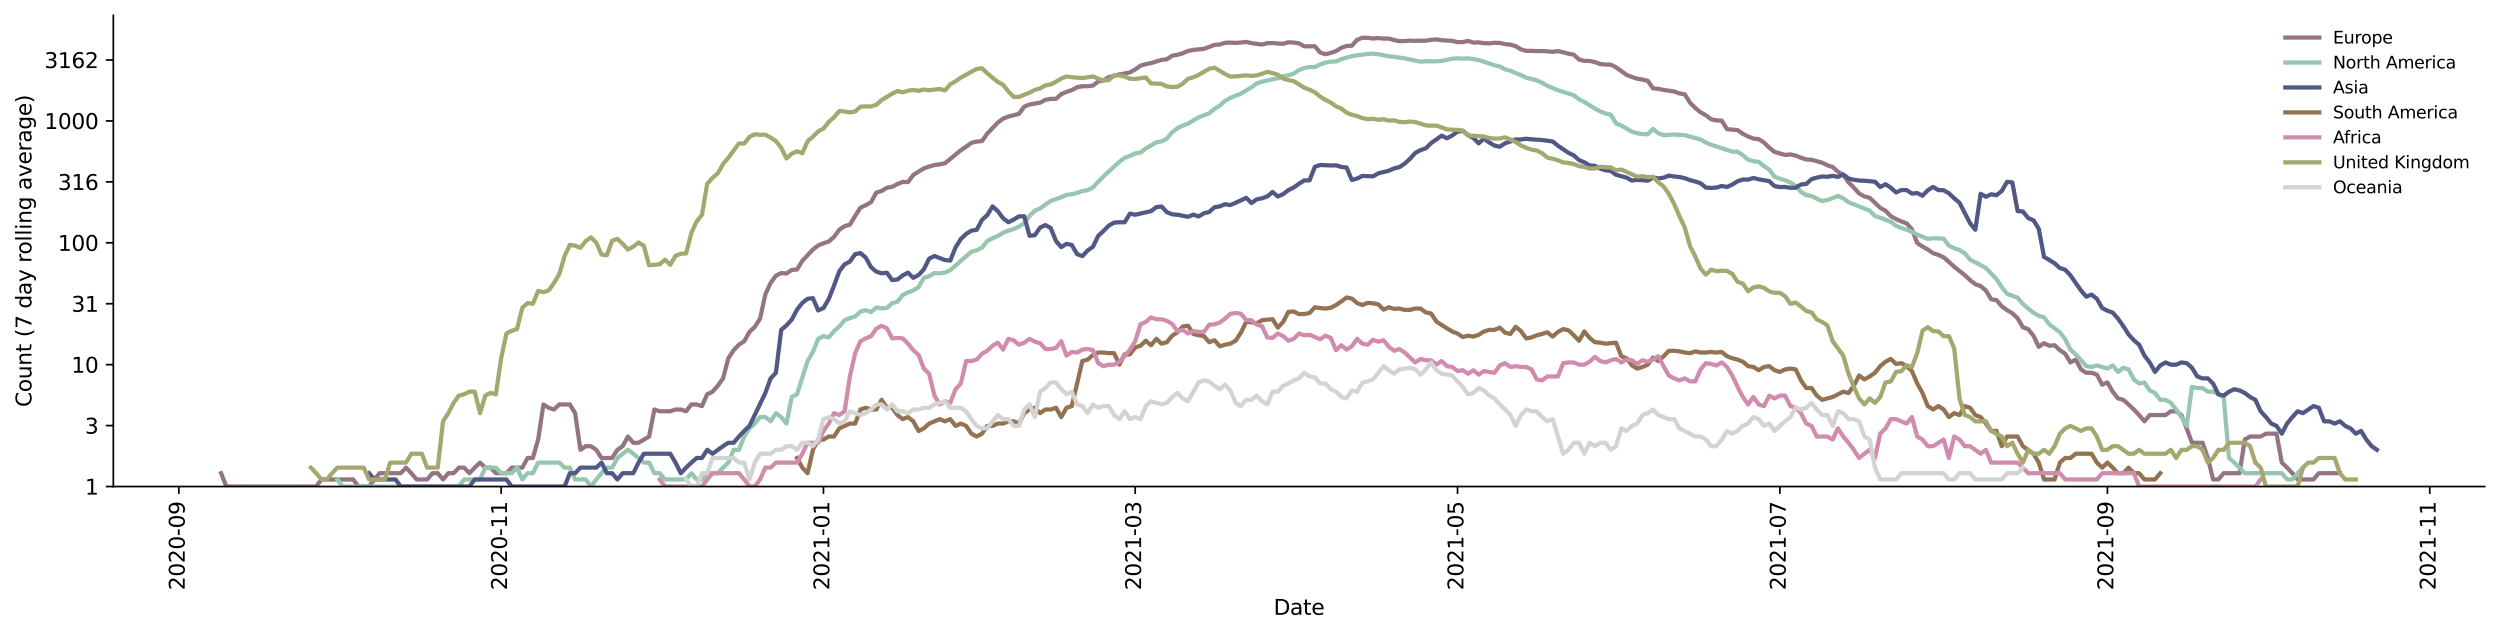 <?xml version="1.0" encoding="utf-8" standalone="no"?>
<!DOCTYPE svg PUBLIC "-//W3C//DTD SVG 1.1//EN"
  "http://www.w3.org/Graphics/SVG/1.1/DTD/svg11.dtd">
<svg height="298.621pt" version="1.1" viewBox="0 0 1176.528 298.621" width="1176.528pt" xmlns="http://www.w3.org/2000/svg" xmlns:xlink="http://www.w3.org/1999/xlink">
 <defs>
  <style type="text/css">*{stroke-linecap:butt;stroke-linejoin:round;}</style>
 </defs>
 <g id="figure_1">
  <g id="patch_1">
   <path d="M 0 298.621 
L 1176.528 298.621 
L 1176.528 0 
L 0 0 
z
" style="fill:#ffffff;"/>
  </g>
  <g id="axes_1">
   <g id="patch_2">
    <path d="M 53.328 228.96 
L 1169.328 228.96 
L 1169.328 7.2 
L 53.328 7.2 
z
" style="fill:#ffffff;"/>
   </g>
   <g id="matplotlib.axis_1">
    <g id="xtick_1">
     <g id="line2d_1">
      <defs>
       <path d="M 0 0 
L 0 3.5 
" id="m541672c263" style="stroke:#000000;stroke-width:0.8;"/>
      </defs>
      <g>
       <use style="stroke:#000000;stroke-width:0.8;" x="84.162" xlink:href="#m541672c263" y="228.96"/>
      </g>
     </g>
     <g id="text_1">
      <!-- 2020-09 -->
      <g transform="translate(86.922 277.743)rotate(-90)scale(0.1 -0.1)">
       <defs>
        <path d="M 1228 531 
L 3431 531 
L 3431 0 
L 469 0 
L 469 531 
Q 828 903 1448 1529 
Q 2069 2156 2228 2338 
Q 2531 2678 2651 2914 
Q 2772 3150 2772 3378 
Q 2772 3750 2511 3984 
Q 2250 4219 1831 4219 
Q 1534 4219 1204 4116 
Q 875 4013 500 3803 
L 500 4441 
Q 881 4594 1212 4672 
Q 1544 4750 1819 4750 
Q 2544 4750 2975 4387 
Q 3406 4025 3406 3419 
Q 3406 3131 3298 2873 
Q 3191 2616 2906 2266 
Q 2828 2175 2409 1742 
Q 1991 1309 1228 531 
z
" id="DejaVuSans-32" transform="scale(0.016)"/>
        <path d="M 2034 4250 
Q 1547 4250 1301 3770 
Q 1056 3291 1056 2328 
Q 1056 1369 1301 889 
Q 1547 409 2034 409 
Q 2525 409 2770 889 
Q 3016 1369 3016 2328 
Q 3016 3291 2770 3770 
Q 2525 4250 2034 4250 
z
M 2034 4750 
Q 2819 4750 3233 4129 
Q 3647 3509 3647 2328 
Q 3647 1150 3233 529 
Q 2819 -91 2034 -91 
Q 1250 -91 836 529 
Q 422 1150 422 2328 
Q 422 3509 836 4129 
Q 1250 4750 2034 4750 
z
" id="DejaVuSans-30" transform="scale(0.016)"/>
        <path d="M 313 2009 
L 1997 2009 
L 1997 1497 
L 313 1497 
L 313 2009 
z
" id="DejaVuSans-2d" transform="scale(0.016)"/>
        <path d="M 703 97 
L 703 672 
Q 941 559 1184 500 
Q 1428 441 1663 441 
Q 2288 441 2617 861 
Q 2947 1281 2994 2138 
Q 2813 1869 2534 1725 
Q 2256 1581 1919 1581 
Q 1219 1581 811 2004 
Q 403 2428 403 3163 
Q 403 3881 828 4315 
Q 1253 4750 1959 4750 
Q 2769 4750 3195 4129 
Q 3622 3509 3622 2328 
Q 3622 1225 3098 567 
Q 2575 -91 1691 -91 
Q 1453 -91 1209 -44 
Q 966 3 703 97 
z
M 1959 2075 
Q 2384 2075 2632 2365 
Q 2881 2656 2881 3163 
Q 2881 3666 2632 3958 
Q 2384 4250 1959 4250 
Q 1534 4250 1286 3958 
Q 1038 3666 1038 3163 
Q 1038 2656 1286 2365 
Q 1534 2075 1959 2075 
z
" id="DejaVuSans-39" transform="scale(0.016)"/>
       </defs>
       <use xlink:href="#DejaVuSans-32"/>
       <use x="63.623" xlink:href="#DejaVuSans-30"/>
       <use x="127.246" xlink:href="#DejaVuSans-32"/>
       <use x="190.869" xlink:href="#DejaVuSans-30"/>
       <use x="254.492" xlink:href="#DejaVuSans-2d"/>
       <use x="290.576" xlink:href="#DejaVuSans-30"/>
       <use x="354.199" xlink:href="#DejaVuSans-39"/>
      </g>
     </g>
    </g>
    <g id="xtick_2">
     <g id="line2d_2">
      <g>
       <use style="stroke:#000000;stroke-width:0.8;" x="235.847" xlink:href="#m541672c263" y="228.96"/>
      </g>
     </g>
     <g id="text_2">
      <!-- 2020-11 -->
      <g transform="translate(238.606 277.743)rotate(-90)scale(0.1 -0.1)">
       <defs>
        <path d="M 794 531 
L 1825 531 
L 1825 4091 
L 703 3866 
L 703 4441 
L 1819 4666 
L 2450 4666 
L 2450 531 
L 3481 531 
L 3481 0 
L 794 0 
L 794 531 
z
" id="DejaVuSans-31" transform="scale(0.016)"/>
       </defs>
       <use xlink:href="#DejaVuSans-32"/>
       <use x="63.623" xlink:href="#DejaVuSans-30"/>
       <use x="127.246" xlink:href="#DejaVuSans-32"/>
       <use x="190.869" xlink:href="#DejaVuSans-30"/>
       <use x="254.492" xlink:href="#DejaVuSans-2d"/>
       <use x="290.576" xlink:href="#DejaVuSans-31"/>
       <use x="354.199" xlink:href="#DejaVuSans-31"/>
      </g>
     </g>
    </g>
    <g id="xtick_3">
     <g id="line2d_3">
      <g>
       <use style="stroke:#000000;stroke-width:0.8;" x="387.531" xlink:href="#m541672c263" y="228.96"/>
      </g>
     </g>
     <g id="text_3">
      <!-- 2021-01 -->
      <g transform="translate(390.291 277.743)rotate(-90)scale(0.1 -0.1)">
       <use xlink:href="#DejaVuSans-32"/>
       <use x="63.623" xlink:href="#DejaVuSans-30"/>
       <use x="127.246" xlink:href="#DejaVuSans-32"/>
       <use x="190.869" xlink:href="#DejaVuSans-31"/>
       <use x="254.492" xlink:href="#DejaVuSans-2d"/>
       <use x="290.576" xlink:href="#DejaVuSans-30"/>
       <use x="354.199" xlink:href="#DejaVuSans-31"/>
      </g>
     </g>
    </g>
    <g id="xtick_4">
     <g id="line2d_4">
      <g>
       <use style="stroke:#000000;stroke-width:0.8;" x="534.243" xlink:href="#m541672c263" y="228.96"/>
      </g>
     </g>
     <g id="text_4">
      <!-- 2021-03 -->
      <g transform="translate(537.002 277.743)rotate(-90)scale(0.1 -0.1)">
       <defs>
        <path d="M 2597 2516 
Q 3050 2419 3304 2112 
Q 3559 1806 3559 1356 
Q 3559 666 3084 287 
Q 2609 -91 1734 -91 
Q 1441 -91 1130 -33 
Q 819 25 488 141 
L 488 750 
Q 750 597 1062 519 
Q 1375 441 1716 441 
Q 2309 441 2620 675 
Q 2931 909 2931 1356 
Q 2931 1769 2642 2001 
Q 2353 2234 1838 2234 
L 1294 2234 
L 1294 2753 
L 1863 2753 
Q 2328 2753 2575 2939 
Q 2822 3125 2822 3475 
Q 2822 3834 2567 4026 
Q 2313 4219 1838 4219 
Q 1578 4219 1281 4162 
Q 984 4106 628 3988 
L 628 4550 
Q 988 4650 1302 4700 
Q 1616 4750 1894 4750 
Q 2613 4750 3031 4423 
Q 3450 4097 3450 3541 
Q 3450 3153 3228 2886 
Q 3006 2619 2597 2516 
z
" id="DejaVuSans-33" transform="scale(0.016)"/>
       </defs>
       <use xlink:href="#DejaVuSans-32"/>
       <use x="63.623" xlink:href="#DejaVuSans-30"/>
       <use x="127.246" xlink:href="#DejaVuSans-32"/>
       <use x="190.869" xlink:href="#DejaVuSans-31"/>
       <use x="254.492" xlink:href="#DejaVuSans-2d"/>
       <use x="290.576" xlink:href="#DejaVuSans-30"/>
       <use x="354.199" xlink:href="#DejaVuSans-33"/>
      </g>
     </g>
    </g>
    <g id="xtick_5">
     <g id="line2d_5">
      <g>
       <use style="stroke:#000000;stroke-width:0.8;" x="685.927" xlink:href="#m541672c263" y="228.96"/>
      </g>
     </g>
     <g id="text_5">
      <!-- 2021-05 -->
      <g transform="translate(688.686 277.743)rotate(-90)scale(0.1 -0.1)">
       <defs>
        <path d="M 691 4666 
L 3169 4666 
L 3169 4134 
L 1269 4134 
L 1269 2991 
Q 1406 3038 1543 3061 
Q 1681 3084 1819 3084 
Q 2600 3084 3056 2656 
Q 3513 2228 3513 1497 
Q 3513 744 3044 326 
Q 2575 -91 1722 -91 
Q 1428 -91 1123 -41 
Q 819 9 494 109 
L 494 744 
Q 775 591 1075 516 
Q 1375 441 1709 441 
Q 2250 441 2565 725 
Q 2881 1009 2881 1497 
Q 2881 1984 2565 2268 
Q 2250 2553 1709 2553 
Q 1456 2553 1204 2497 
Q 953 2441 691 2322 
L 691 4666 
z
" id="DejaVuSans-35" transform="scale(0.016)"/>
       </defs>
       <use xlink:href="#DejaVuSans-32"/>
       <use x="63.623" xlink:href="#DejaVuSans-30"/>
       <use x="127.246" xlink:href="#DejaVuSans-32"/>
       <use x="190.869" xlink:href="#DejaVuSans-31"/>
       <use x="254.492" xlink:href="#DejaVuSans-2d"/>
       <use x="290.576" xlink:href="#DejaVuSans-30"/>
       <use x="354.199" xlink:href="#DejaVuSans-35"/>
      </g>
     </g>
    </g>
    <g id="xtick_6">
     <g id="line2d_6">
      <g>
       <use style="stroke:#000000;stroke-width:0.8;" x="837.612" xlink:href="#m541672c263" y="228.96"/>
      </g>
     </g>
     <g id="text_6">
      <!-- 2021-07 -->
      <g transform="translate(840.371 277.743)rotate(-90)scale(0.1 -0.1)">
       <defs>
        <path d="M 525 4666 
L 3525 4666 
L 3525 4397 
L 1831 0 
L 1172 0 
L 2766 4134 
L 525 4134 
L 525 4666 
z
" id="DejaVuSans-37" transform="scale(0.016)"/>
       </defs>
       <use xlink:href="#DejaVuSans-32"/>
       <use x="63.623" xlink:href="#DejaVuSans-30"/>
       <use x="127.246" xlink:href="#DejaVuSans-32"/>
       <use x="190.869" xlink:href="#DejaVuSans-31"/>
       <use x="254.492" xlink:href="#DejaVuSans-2d"/>
       <use x="290.576" xlink:href="#DejaVuSans-30"/>
       <use x="354.199" xlink:href="#DejaVuSans-37"/>
      </g>
     </g>
    </g>
    <g id="xtick_7">
     <g id="line2d_7">
      <g>
       <use style="stroke:#000000;stroke-width:0.8;" x="991.783" xlink:href="#m541672c263" y="228.96"/>
      </g>
     </g>
     <g id="text_7">
      <!-- 2021-09 -->
      <g transform="translate(994.542 277.743)rotate(-90)scale(0.1 -0.1)">
       <use xlink:href="#DejaVuSans-32"/>
       <use x="63.623" xlink:href="#DejaVuSans-30"/>
       <use x="127.246" xlink:href="#DejaVuSans-32"/>
       <use x="190.869" xlink:href="#DejaVuSans-31"/>
       <use x="254.492" xlink:href="#DejaVuSans-2d"/>
       <use x="290.576" xlink:href="#DejaVuSans-30"/>
       <use x="354.199" xlink:href="#DejaVuSans-39"/>
      </g>
     </g>
    </g>
    <g id="xtick_8">
     <g id="line2d_8">
      <g>
       <use style="stroke:#000000;stroke-width:0.8;" x="1143.467" xlink:href="#m541672c263" y="228.96"/>
      </g>
     </g>
     <g id="text_8">
      <!-- 2021-11 -->
      <g transform="translate(1146.227 277.743)rotate(-90)scale(0.1 -0.1)">
       <use xlink:href="#DejaVuSans-32"/>
       <use x="63.623" xlink:href="#DejaVuSans-30"/>
       <use x="127.246" xlink:href="#DejaVuSans-32"/>
       <use x="190.869" xlink:href="#DejaVuSans-31"/>
       <use x="254.492" xlink:href="#DejaVuSans-2d"/>
       <use x="290.576" xlink:href="#DejaVuSans-31"/>
       <use x="354.199" xlink:href="#DejaVuSans-31"/>
      </g>
     </g>
    </g>
    <g id="text_9">
     <!-- Date -->
     <g transform="translate(599.377 289.341)scale(0.1 -0.1)">
      <defs>
       <path d="M 1259 4147 
L 1259 519 
L 2022 519 
Q 2988 519 3436 956 
Q 3884 1394 3884 2338 
Q 3884 3275 3436 3711 
Q 2988 4147 2022 4147 
L 1259 4147 
z
M 628 4666 
L 1925 4666 
Q 3281 4666 3915 4102 
Q 4550 3538 4550 2338 
Q 4550 1131 3912 565 
Q 3275 0 1925 0 
L 628 0 
L 628 4666 
z
" id="DejaVuSans-44" transform="scale(0.016)"/>
       <path d="M 2194 1759 
Q 1497 1759 1228 1600 
Q 959 1441 959 1056 
Q 959 750 1161 570 
Q 1363 391 1709 391 
Q 2188 391 2477 730 
Q 2766 1069 2766 1631 
L 2766 1759 
L 2194 1759 
z
M 3341 1997 
L 3341 0 
L 2766 0 
L 2766 531 
Q 2569 213 2275 61 
Q 1981 -91 1556 -91 
Q 1019 -91 701 211 
Q 384 513 384 1019 
Q 384 1609 779 1909 
Q 1175 2209 1959 2209 
L 2766 2209 
L 2766 2266 
Q 2766 2663 2505 2880 
Q 2244 3097 1772 3097 
Q 1472 3097 1187 3025 
Q 903 2953 641 2809 
L 641 3341 
Q 956 3463 1253 3523 
Q 1550 3584 1831 3584 
Q 2591 3584 2966 3190 
Q 3341 2797 3341 1997 
z
" id="DejaVuSans-61" transform="scale(0.016)"/>
       <path d="M 1172 4494 
L 1172 3500 
L 2356 3500 
L 2356 3053 
L 1172 3053 
L 1172 1153 
Q 1172 725 1289 603 
Q 1406 481 1766 481 
L 2356 481 
L 2356 0 
L 1766 0 
Q 1100 0 847 248 
Q 594 497 594 1153 
L 594 3053 
L 172 3053 
L 172 3500 
L 594 3500 
L 594 4494 
L 1172 4494 
z
" id="DejaVuSans-74" transform="scale(0.016)"/>
       <path d="M 3597 1894 
L 3597 1613 
L 953 1613 
Q 991 1019 1311 708 
Q 1631 397 2203 397 
Q 2534 397 2845 478 
Q 3156 559 3463 722 
L 3463 178 
Q 3153 47 2828 -22 
Q 2503 -91 2169 -91 
Q 1331 -91 842 396 
Q 353 884 353 1716 
Q 353 2575 817 3079 
Q 1281 3584 2069 3584 
Q 2775 3584 3186 3129 
Q 3597 2675 3597 1894 
z
M 3022 2063 
Q 3016 2534 2758 2815 
Q 2500 3097 2075 3097 
Q 1594 3097 1305 2825 
Q 1016 2553 972 2059 
L 3022 2063 
z
" id="DejaVuSans-65" transform="scale(0.016)"/>
      </defs>
      <use xlink:href="#DejaVuSans-44"/>
      <use x="77.002" xlink:href="#DejaVuSans-61"/>
      <use x="138.281" xlink:href="#DejaVuSans-74"/>
      <use x="177.49" xlink:href="#DejaVuSans-65"/>
     </g>
    </g>
   </g>
   <g id="matplotlib.axis_2">
    <g id="ytick_1">
     <g id="line2d_9">
      <defs>
       <path d="M 0 0 
L -3.5 0 
" id="m9a0c548882" style="stroke:#000000;stroke-width:0.8;"/>
      </defs>
      <g>
       <use style="stroke:#000000;stroke-width:0.8;" x="53.328" xlink:href="#m9a0c548882" y="228.96"/>
      </g>
     </g>
     <g id="text_10">
      <!-- 1 -->
      <g transform="translate(39.966 232.759)scale(0.1 -0.1)">
       <use xlink:href="#DejaVuSans-31"/>
      </g>
     </g>
    </g>
    <g id="ytick_2">
     <g id="line2d_10">
      <g>
       <use style="stroke:#000000;stroke-width:0.8;" x="53.328" xlink:href="#m9a0c548882" y="200.285"/>
      </g>
     </g>
     <g id="text_11">
      <!-- 3 -->
      <g transform="translate(39.966 204.085)scale(0.1 -0.1)">
       <use xlink:href="#DejaVuSans-33"/>
      </g>
     </g>
    </g>
    <g id="ytick_3">
     <g id="line2d_11">
      <g>
       <use style="stroke:#000000;stroke-width:0.8;" x="53.328" xlink:href="#m9a0c548882" y="171.611"/>
      </g>
     </g>
     <g id="text_12">
      <!-- 10 -->
      <g transform="translate(33.603 175.41)scale(0.1 -0.1)">
       <use xlink:href="#DejaVuSans-31"/>
       <use x="63.623" xlink:href="#DejaVuSans-30"/>
      </g>
     </g>
    </g>
    <g id="ytick_4">
     <g id="line2d_12">
      <g>
       <use style="stroke:#000000;stroke-width:0.8;" x="53.328" xlink:href="#m9a0c548882" y="142.936"/>
      </g>
     </g>
     <g id="text_13">
      <!-- 31 -->
      <g transform="translate(33.603 146.736)scale(0.1 -0.1)">
       <use xlink:href="#DejaVuSans-33"/>
       <use x="63.623" xlink:href="#DejaVuSans-31"/>
      </g>
     </g>
    </g>
    <g id="ytick_5">
     <g id="line2d_13">
      <g>
       <use style="stroke:#000000;stroke-width:0.8;" x="53.328" xlink:href="#m9a0c548882" y="114.262"/>
      </g>
     </g>
     <g id="text_14">
      <!-- 100 -->
      <g transform="translate(27.241 118.061)scale(0.1 -0.1)">
       <use xlink:href="#DejaVuSans-31"/>
       <use x="63.623" xlink:href="#DejaVuSans-30"/>
       <use x="127.246" xlink:href="#DejaVuSans-30"/>
      </g>
     </g>
    </g>
    <g id="ytick_6">
     <g id="line2d_14">
      <g>
       <use style="stroke:#000000;stroke-width:0.8;" x="53.328" xlink:href="#m9a0c548882" y="85.587"/>
      </g>
     </g>
     <g id="text_15">
      <!-- 316 -->
      <g transform="translate(27.241 89.387)scale(0.1 -0.1)">
       <defs>
        <path d="M 2113 2584 
Q 1688 2584 1439 2293 
Q 1191 2003 1191 1497 
Q 1191 994 1439 701 
Q 1688 409 2113 409 
Q 2538 409 2786 701 
Q 3034 994 3034 1497 
Q 3034 2003 2786 2293 
Q 2538 2584 2113 2584 
z
M 3366 4563 
L 3366 3988 
Q 3128 4100 2886 4159 
Q 2644 4219 2406 4219 
Q 1781 4219 1451 3797 
Q 1122 3375 1075 2522 
Q 1259 2794 1537 2939 
Q 1816 3084 2150 3084 
Q 2853 3084 3261 2657 
Q 3669 2231 3669 1497 
Q 3669 778 3244 343 
Q 2819 -91 2113 -91 
Q 1303 -91 875 529 
Q 447 1150 447 2328 
Q 447 3434 972 4092 
Q 1497 4750 2381 4750 
Q 2619 4750 2861 4703 
Q 3103 4656 3366 4563 
z
" id="DejaVuSans-36" transform="scale(0.016)"/>
       </defs>
       <use xlink:href="#DejaVuSans-33"/>
       <use x="63.623" xlink:href="#DejaVuSans-31"/>
       <use x="127.246" xlink:href="#DejaVuSans-36"/>
      </g>
     </g>
    </g>
    <g id="ytick_7">
     <g id="line2d_15">
      <g>
       <use style="stroke:#000000;stroke-width:0.8;" x="53.328" xlink:href="#m9a0c548882" y="56.913"/>
      </g>
     </g>
     <g id="text_16">
      <!-- 1000 -->
      <g transform="translate(20.878 60.712)scale(0.1 -0.1)">
       <use xlink:href="#DejaVuSans-31"/>
       <use x="63.623" xlink:href="#DejaVuSans-30"/>
       <use x="127.246" xlink:href="#DejaVuSans-30"/>
       <use x="190.869" xlink:href="#DejaVuSans-30"/>
      </g>
     </g>
    </g>
    <g id="ytick_8">
     <g id="line2d_16">
      <g>
       <use style="stroke:#000000;stroke-width:0.8;" x="53.328" xlink:href="#m9a0c548882" y="28.238"/>
      </g>
     </g>
     <g id="text_17">
      <!-- 3162 -->
      <g transform="translate(20.878 32.038)scale(0.1 -0.1)">
       <use xlink:href="#DejaVuSans-33"/>
       <use x="63.623" xlink:href="#DejaVuSans-31"/>
       <use x="127.246" xlink:href="#DejaVuSans-36"/>
       <use x="190.869" xlink:href="#DejaVuSans-32"/>
      </g>
     </g>
    </g>
    <g id="text_18">
     <!-- Count (7 day rolling average) -->
     <g transform="translate(14.798 191.548)rotate(-90)scale(0.1 -0.1)">
      <defs>
       <path d="M 4122 4306 
L 4122 3641 
Q 3803 3938 3442 4084 
Q 3081 4231 2675 4231 
Q 1875 4231 1450 3742 
Q 1025 3253 1025 2328 
Q 1025 1406 1450 917 
Q 1875 428 2675 428 
Q 3081 428 3442 575 
Q 3803 722 4122 1019 
L 4122 359 
Q 3791 134 3420 21 
Q 3050 -91 2638 -91 
Q 1578 -91 968 557 
Q 359 1206 359 2328 
Q 359 3453 968 4101 
Q 1578 4750 2638 4750 
Q 3056 4750 3426 4639 
Q 3797 4528 4122 4306 
z
" id="DejaVuSans-43" transform="scale(0.016)"/>
       <path d="M 1959 3097 
Q 1497 3097 1228 2736 
Q 959 2375 959 1747 
Q 959 1119 1226 758 
Q 1494 397 1959 397 
Q 2419 397 2687 759 
Q 2956 1122 2956 1747 
Q 2956 2369 2687 2733 
Q 2419 3097 1959 3097 
z
M 1959 3584 
Q 2709 3584 3137 3096 
Q 3566 2609 3566 1747 
Q 3566 888 3137 398 
Q 2709 -91 1959 -91 
Q 1206 -91 779 398 
Q 353 888 353 1747 
Q 353 2609 779 3096 
Q 1206 3584 1959 3584 
z
" id="DejaVuSans-6f" transform="scale(0.016)"/>
       <path d="M 544 1381 
L 544 3500 
L 1119 3500 
L 1119 1403 
Q 1119 906 1312 657 
Q 1506 409 1894 409 
Q 2359 409 2629 706 
Q 2900 1003 2900 1516 
L 2900 3500 
L 3475 3500 
L 3475 0 
L 2900 0 
L 2900 538 
Q 2691 219 2414 64 
Q 2138 -91 1772 -91 
Q 1169 -91 856 284 
Q 544 659 544 1381 
z
M 1991 3584 
L 1991 3584 
z
" id="DejaVuSans-75" transform="scale(0.016)"/>
       <path d="M 3513 2113 
L 3513 0 
L 2938 0 
L 2938 2094 
Q 2938 2591 2744 2837 
Q 2550 3084 2163 3084 
Q 1697 3084 1428 2787 
Q 1159 2491 1159 1978 
L 1159 0 
L 581 0 
L 581 3500 
L 1159 3500 
L 1159 2956 
Q 1366 3272 1645 3428 
Q 1925 3584 2291 3584 
Q 2894 3584 3203 3211 
Q 3513 2838 3513 2113 
z
" id="DejaVuSans-6e" transform="scale(0.016)"/>
       <path id="DejaVuSans-20" transform="scale(0.016)"/>
       <path d="M 1984 4856 
Q 1566 4138 1362 3434 
Q 1159 2731 1159 2009 
Q 1159 1288 1364 580 
Q 1569 -128 1984 -844 
L 1484 -844 
Q 1016 -109 783 600 
Q 550 1309 550 2009 
Q 550 2706 781 3412 
Q 1013 4119 1484 4856 
L 1984 4856 
z
" id="DejaVuSans-28" transform="scale(0.016)"/>
       <path d="M 2906 2969 
L 2906 4863 
L 3481 4863 
L 3481 0 
L 2906 0 
L 2906 525 
Q 2725 213 2448 61 
Q 2172 -91 1784 -91 
Q 1150 -91 751 415 
Q 353 922 353 1747 
Q 353 2572 751 3078 
Q 1150 3584 1784 3584 
Q 2172 3584 2448 3432 
Q 2725 3281 2906 2969 
z
M 947 1747 
Q 947 1113 1208 752 
Q 1469 391 1925 391 
Q 2381 391 2643 752 
Q 2906 1113 2906 1747 
Q 2906 2381 2643 2742 
Q 2381 3103 1925 3103 
Q 1469 3103 1208 2742 
Q 947 2381 947 1747 
z
" id="DejaVuSans-64" transform="scale(0.016)"/>
       <path d="M 2059 -325 
Q 1816 -950 1584 -1140 
Q 1353 -1331 966 -1331 
L 506 -1331 
L 506 -850 
L 844 -850 
Q 1081 -850 1212 -737 
Q 1344 -625 1503 -206 
L 1606 56 
L 191 3500 
L 800 3500 
L 1894 763 
L 2988 3500 
L 3597 3500 
L 2059 -325 
z
" id="DejaVuSans-79" transform="scale(0.016)"/>
       <path d="M 2631 2963 
Q 2534 3019 2420 3045 
Q 2306 3072 2169 3072 
Q 1681 3072 1420 2755 
Q 1159 2438 1159 1844 
L 1159 0 
L 581 0 
L 581 3500 
L 1159 3500 
L 1159 2956 
Q 1341 3275 1631 3429 
Q 1922 3584 2338 3584 
Q 2397 3584 2469 3576 
Q 2541 3569 2628 3553 
L 2631 2963 
z
" id="DejaVuSans-72" transform="scale(0.016)"/>
       <path d="M 603 4863 
L 1178 4863 
L 1178 0 
L 603 0 
L 603 4863 
z
" id="DejaVuSans-6c" transform="scale(0.016)"/>
       <path d="M 603 3500 
L 1178 3500 
L 1178 0 
L 603 0 
L 603 3500 
z
M 603 4863 
L 1178 4863 
L 1178 4134 
L 603 4134 
L 603 4863 
z
" id="DejaVuSans-69" transform="scale(0.016)"/>
       <path d="M 2906 1791 
Q 2906 2416 2648 2759 
Q 2391 3103 1925 3103 
Q 1463 3103 1205 2759 
Q 947 2416 947 1791 
Q 947 1169 1205 825 
Q 1463 481 1925 481 
Q 2391 481 2648 825 
Q 2906 1169 2906 1791 
z
M 3481 434 
Q 3481 -459 3084 -895 
Q 2688 -1331 1869 -1331 
Q 1566 -1331 1297 -1286 
Q 1028 -1241 775 -1147 
L 775 -588 
Q 1028 -725 1275 -790 
Q 1522 -856 1778 -856 
Q 2344 -856 2625 -561 
Q 2906 -266 2906 331 
L 2906 616 
Q 2728 306 2450 153 
Q 2172 0 1784 0 
Q 1141 0 747 490 
Q 353 981 353 1791 
Q 353 2603 747 3093 
Q 1141 3584 1784 3584 
Q 2172 3584 2450 3431 
Q 2728 3278 2906 2969 
L 2906 3500 
L 3481 3500 
L 3481 434 
z
" id="DejaVuSans-67" transform="scale(0.016)"/>
       <path d="M 191 3500 
L 800 3500 
L 1894 563 
L 2988 3500 
L 3597 3500 
L 2284 0 
L 1503 0 
L 191 3500 
z
" id="DejaVuSans-76" transform="scale(0.016)"/>
       <path d="M 513 4856 
L 1013 4856 
Q 1481 4119 1714 3412 
Q 1947 2706 1947 2009 
Q 1947 1309 1714 600 
Q 1481 -109 1013 -844 
L 513 -844 
Q 928 -128 1133 580 
Q 1338 1288 1338 2009 
Q 1338 2731 1133 3434 
Q 928 4138 513 4856 
z
" id="DejaVuSans-29" transform="scale(0.016)"/>
      </defs>
      <use xlink:href="#DejaVuSans-43"/>
      <use x="69.824" xlink:href="#DejaVuSans-6f"/>
      <use x="131.006" xlink:href="#DejaVuSans-75"/>
      <use x="194.385" xlink:href="#DejaVuSans-6e"/>
      <use x="257.764" xlink:href="#DejaVuSans-74"/>
      <use x="296.973" xlink:href="#DejaVuSans-20"/>
      <use x="328.76" xlink:href="#DejaVuSans-28"/>
      <use x="367.773" xlink:href="#DejaVuSans-37"/>
      <use x="431.396" xlink:href="#DejaVuSans-20"/>
      <use x="463.184" xlink:href="#DejaVuSans-64"/>
      <use x="526.66" xlink:href="#DejaVuSans-61"/>
      <use x="587.939" xlink:href="#DejaVuSans-79"/>
      <use x="647.119" xlink:href="#DejaVuSans-20"/>
      <use x="678.906" xlink:href="#DejaVuSans-72"/>
      <use x="717.77" xlink:href="#DejaVuSans-6f"/>
      <use x="778.951" xlink:href="#DejaVuSans-6c"/>
      <use x="806.734" xlink:href="#DejaVuSans-6c"/>
      <use x="834.518" xlink:href="#DejaVuSans-69"/>
      <use x="862.301" xlink:href="#DejaVuSans-6e"/>
      <use x="925.68" xlink:href="#DejaVuSans-67"/>
      <use x="989.156" xlink:href="#DejaVuSans-20"/>
      <use x="1020.943" xlink:href="#DejaVuSans-61"/>
      <use x="1082.223" xlink:href="#DejaVuSans-76"/>
      <use x="1141.402" xlink:href="#DejaVuSans-65"/>
      <use x="1202.926" xlink:href="#DejaVuSans-72"/>
      <use x="1244.039" xlink:href="#DejaVuSans-61"/>
      <use x="1305.318" xlink:href="#DejaVuSans-67"/>
      <use x="1368.795" xlink:href="#DejaVuSans-65"/>
      <use x="1430.318" xlink:href="#DejaVuSans-29"/>
     </g>
    </g>
   </g>
   <g id="line2d_17">
    <path clip-path="url(#pb15d43702f)" d="M 104.055 222.701 
L 106.542 228.96 
L 148.815 228.96 
L 151.301 225.634 
L 166.221 225.634 
L 168.708 228.96 
L 173.681 228.96 
L 176.168 225.634 
L 178.654 222.701 
L 188.601 222.701 
L 191.087 220.077 
L 193.574 222.701 
L 196.061 225.634 
L 201.034 225.634 
L 203.521 222.701 
L 206.007 222.701 
L 208.494 225.634 
L 210.981 222.701 
L 213.467 222.701 
L 215.954 220.077 
L 218.44 220.077 
L 220.927 222.701 
L 223.414 220.077 
L 225.9 217.703 
L 228.387 220.077 
L 230.874 220.077 
L 233.36 222.701 
L 238.333 222.701 
L 240.82 220.077 
L 245.793 220.077 
L 248.28 215.536 
L 250.767 215.536 
L 253.253 206.86 
L 255.74 190.34 
L 258.227 191.897 
L 260.713 192.714 
L 263.2 190.34 
L 268.173 190.34 
L 270.66 194.432 
L 273.146 211.696 
L 275.633 209.978 
L 278.12 209.978 
L 280.606 211.696 
L 283.093 215.536 
L 288.066 215.536 
L 290.553 211.696 
L 293.039 209.978 
L 295.526 205.437 
L 298.013 208.37 
L 300.499 208.37 
L 305.473 205.437 
L 307.959 192.714 
L 310.446 193.558 
L 315.419 193.558 
L 317.906 192.714 
L 320.392 192.714 
L 322.879 193.558 
L 325.366 190.34 
L 327.852 190.34 
L 330.339 191.107 
L 332.825 185.549 
L 335.312 184.334 
L 337.799 181.532 
L 340.285 178.074 
L 342.772 168.598 
L 345.259 164.804 
L 347.745 162.234 
L 350.232 160.581 
L 352.718 156.193 
L 355.205 153.819 
L 357.692 149.955 
L 360.178 138.549 
L 362.665 133.143 
L 365.152 129.741 
L 367.638 128.513 
L 370.125 128.703 
L 372.612 127.044 
L 375.098 126.807 
L 377.585 122.742 
L 382.558 117.446 
L 385.045 115.502 
L 387.531 114.476 
L 390.018 113.699 
L 392.505 111.471 
L 394.991 108.086 
L 397.478 106.447 
L 399.964 105.73 
L 402.451 101.596 
L 404.938 97.702 
L 407.424 96.575 
L 409.911 95.18 
L 412.398 90.642 
L 414.884 89.895 
L 417.371 88.365 
L 419.858 87.904 
L 422.344 86.64 
L 424.831 85.617 
L 427.317 85.684 
L 429.804 82.319 
L 434.777 79.25 
L 437.264 78.392 
L 439.751 77.662 
L 442.237 77.344 
L 444.724 76.825 
L 452.184 70.696 
L 454.67 69.038 
L 457.157 67.219 
L 459.644 66.623 
L 462.13 66.403 
L 464.617 62.888 
L 469.59 57.683 
L 472.077 55.823 
L 474.563 54.865 
L 479.537 53.578 
L 482.023 50.168 
L 484.51 49.176 
L 489.483 48.32 
L 491.97 46.969 
L 494.456 46.536 
L 496.943 46.522 
L 499.43 44.29 
L 501.916 43.247 
L 504.403 42.396 
L 506.89 41.081 
L 509.376 40.599 
L 511.863 40.577 
L 514.35 40.28 
L 516.836 38.371 
L 519.323 37.861 
L 521.809 36.267 
L 524.296 35.725 
L 526.783 34.99 
L 529.269 34.606 
L 531.756 34.052 
L 534.243 32.698 
L 536.729 30.905 
L 539.216 30.188 
L 541.702 29.681 
L 546.676 28.172 
L 549.162 27.874 
L 551.649 26.193 
L 554.136 25.79 
L 556.622 25.068 
L 559.109 23.975 
L 561.596 23.47 
L 566.569 23.016 
L 571.542 21.103 
L 574.029 20.947 
L 576.515 20.136 
L 579.002 20.062 
L 581.489 20.174 
L 583.975 20.03 
L 586.462 19.704 
L 588.948 20.29 
L 593.922 20.971 
L 596.408 20.331 
L 598.895 20.27 
L 603.868 20.621 
L 606.355 19.887 
L 608.841 20.026 
L 611.328 20.413 
L 613.815 21.809 
L 618.788 21.781 
L 621.275 24.73 
L 623.761 25.507 
L 626.248 24.919 
L 628.735 24.042 
L 631.221 22.507 
L 633.708 21.647 
L 636.194 21.525 
L 638.681 18.74 
L 641.168 17.76 
L 643.654 17.803 
L 646.141 18.133 
L 648.628 17.923 
L 651.114 18.173 
L 653.601 18.155 
L 656.087 18.869 
L 658.574 19.394 
L 661.061 19.321 
L 663.547 19.106 
L 666.034 19.245 
L 668.521 19.118 
L 671.007 19.189 
L 673.494 18.734 
L 675.981 18.543 
L 678.467 18.935 
L 683.44 19.224 
L 685.927 19.854 
L 688.414 19.792 
L 690.9 19.242 
L 693.387 20.054 
L 695.874 19.935 
L 698.36 20.312 
L 700.847 20.393 
L 703.333 20.136 
L 705.82 20.202 
L 708.307 20.773 
L 710.793 21.005 
L 713.28 21.723 
L 715.767 23.225 
L 718.253 23.936 
L 720.74 23.926 
L 723.227 24.072 
L 725.713 24.006 
L 728.2 24.142 
L 730.686 24.402 
L 733.173 24.06 
L 735.66 24.578 
L 738.146 25.285 
L 740.633 25.719 
L 743.12 28.041 
L 745.606 28.679 
L 748.093 28.664 
L 750.579 29.223 
L 753.066 30.152 
L 755.553 30.365 
L 758.039 30.417 
L 760.526 31.679 
L 765.499 35.249 
L 767.986 36.222 
L 770.473 37.039 
L 772.959 37.457 
L 775.446 38.032 
L 777.932 41.566 
L 780.419 41.801 
L 782.906 42.341 
L 787.879 43.058 
L 790.366 43.956 
L 792.852 44.374 
L 795.339 48.34 
L 797.825 50.829 
L 800.312 52.863 
L 802.799 54.227 
L 805.285 56.142 
L 807.772 56.658 
L 810.259 56.764 
L 812.745 60.798 
L 817.718 61.209 
L 820.205 62.974 
L 822.692 64.249 
L 825.178 65.233 
L 827.665 65.453 
L 830.152 67.079 
L 832.638 69.5 
L 835.125 71.501 
L 840.098 72.914 
L 842.585 72.678 
L 845.071 73.207 
L 847.558 74.234 
L 850.045 75.038 
L 852.531 75.201 
L 857.505 76.565 
L 859.991 77.776 
L 862.478 78.596 
L 864.964 80.816 
L 867.451 82.339 
L 869.938 85.798 
L 872.424 88.277 
L 874.911 91.045 
L 877.398 92.457 
L 879.884 93.088 
L 884.858 97.793 
L 887.344 99.211 
L 889.831 101.725 
L 892.317 103.118 
L 894.804 104.211 
L 897.291 105.131 
L 899.777 107.947 
L 902.264 114.369 
L 904.751 116.031 
L 907.237 117.405 
L 909.724 119.161 
L 912.21 119.953 
L 914.697 121.097 
L 917.184 123.247 
L 919.67 125.545 
L 924.644 129.477 
L 927.13 131.812 
L 929.617 133.758 
L 932.104 134.629 
L 934.59 136.73 
L 937.077 140.819 
L 939.563 141.236 
L 942.05 144.13 
L 944.537 145.967 
L 947.023 147.405 
L 949.51 149.806 
L 951.997 153.994 
L 954.483 154.887 
L 956.97 157.98 
L 959.456 163.231 
L 961.943 161.512 
L 964.43 162.727 
L 966.916 162.48 
L 969.403 164.804 
L 971.89 166.484 
L 974.376 170.566 
L 976.863 169.237 
L 979.35 173.843 
L 981.836 175.45 
L 984.323 175.45 
L 986.809 176.295 
L 989.296 181.008 
L 991.783 179.991 
L 994.269 184.334 
L 996.756 187.491 
L 999.243 188.173 
L 1001.729 190.34 
L 1004.216 192.714 
L 1006.702 195.338 
L 1009.189 198.272 
L 1011.676 195.338 
L 1019.136 195.338 
L 1021.622 193.558 
L 1024.109 193.558 
L 1026.596 195.338 
L 1029.082 201.598 
L 1031.569 208.37 
L 1036.542 208.37 
L 1039.029 215.536 
L 1041.515 225.634 
L 1044.002 225.634 
L 1046.489 222.701 
L 1053.948 222.701 
L 1056.435 206.86 
L 1058.922 205.437 
L 1063.895 205.437 
L 1066.382 204.09 
L 1071.355 204.09 
L 1073.841 217.703 
L 1076.328 220.077 
L 1078.815 222.701 
L 1081.301 225.634 
L 1088.761 225.634 
L 1091.248 222.701 
L 1101.194 222.701 
L 1101.194 222.701 
" style="fill:none;stroke:#947383;stroke-linecap:square;stroke-width:2;"/>
   </g>
   <g id="line2d_18">
    <path clip-path="url(#pb15d43702f)" d="M 158.761 225.634 
L 161.248 228.96 
L 215.954 228.96 
L 218.44 225.634 
L 225.9 225.634 
L 228.387 220.077 
L 233.36 220.077 
L 235.847 222.701 
L 240.82 222.701 
L 243.307 220.077 
L 245.793 225.634 
L 248.28 222.701 
L 250.767 222.701 
L 253.253 217.703 
L 263.2 217.703 
L 265.686 220.077 
L 268.173 220.077 
L 270.66 225.634 
L 275.633 225.634 
L 278.12 228.96 
L 280.606 225.634 
L 283.093 222.701 
L 285.579 220.077 
L 288.066 220.077 
L 290.553 215.536 
L 293.039 213.542 
L 295.526 211.696 
L 298.013 213.542 
L 300.499 215.536 
L 302.986 217.703 
L 305.473 217.703 
L 307.959 222.701 
L 310.446 222.701 
L 312.932 225.634 
L 322.879 225.634 
L 325.366 222.701 
L 327.852 225.634 
L 330.339 225.634 
L 332.825 222.701 
L 337.799 222.701 
L 340.285 220.077 
L 342.772 217.703 
L 345.259 211.696 
L 347.745 211.696 
L 350.232 205.437 
L 352.718 201.598 
L 355.205 199.332 
L 357.692 196.278 
L 360.178 196.278 
L 362.665 198.272 
L 365.152 194.432 
L 367.638 196.278 
L 370.125 199.332 
L 372.612 186.826 
L 375.098 185.549 
L 380.071 169.893 
L 382.558 165.63 
L 385.045 159.464 
L 387.531 158.187 
L 390.018 158.817 
L 392.505 155.813 
L 394.991 153.646 
L 397.478 150.712 
L 399.964 149.658 
L 402.451 148.932 
L 404.938 146.61 
L 407.424 145.967 
L 409.911 146.873 
L 412.398 144.728 
L 414.884 145.093 
L 417.371 144.97 
L 419.858 142.641 
L 422.344 141.983 
L 424.831 138.834 
L 427.317 137.623 
L 429.804 136.643 
L 432.291 135.117 
L 434.777 130.755 
L 437.264 130.007 
L 439.751 128.513 
L 442.237 128.64 
L 444.724 128.262 
L 447.21 127.104 
L 457.157 118.436 
L 459.644 117.812 
L 462.13 116.533 
L 464.617 113.422 
L 467.104 112.148 
L 469.59 111.061 
L 472.077 109.544 
L 474.563 108.534 
L 477.05 107.81 
L 479.537 106.63 
L 482.023 105.032 
L 484.51 101.639 
L 486.997 99.152 
L 489.483 98.108 
L 491.97 96.262 
L 494.456 94.608 
L 499.43 92.831 
L 501.916 91.698 
L 504.403 91.412 
L 506.89 90.78 
L 509.376 89.909 
L 511.863 89.51 
L 514.35 88.214 
L 516.836 85.482 
L 519.323 82.999 
L 526.783 76.145 
L 529.269 74.269 
L 531.756 73.378 
L 534.243 72.187 
L 536.729 71.803 
L 539.216 69.85 
L 544.189 66.962 
L 546.676 66.539 
L 549.162 65.184 
L 551.649 62.214 
L 554.136 60.336 
L 556.622 59.094 
L 559.109 58.168 
L 564.082 55.198 
L 569.055 53.33 
L 571.542 51.284 
L 574.029 49.727 
L 576.515 47.436 
L 579.002 46.113 
L 581.489 45.021 
L 583.975 44.072 
L 588.948 41.067 
L 591.435 39.222 
L 593.922 38.451 
L 598.895 37.351 
L 601.382 36.822 
L 603.868 35.902 
L 606.355 35.427 
L 608.841 34.612 
L 611.328 32.956 
L 613.815 32.014 
L 616.301 31.547 
L 618.788 31.544 
L 621.275 30.349 
L 623.761 29.445 
L 626.248 28.984 
L 628.735 28.941 
L 631.221 27.851 
L 636.194 26.4 
L 643.654 25.382 
L 646.141 25.233 
L 648.628 25.513 
L 653.601 26.509 
L 656.087 26.706 
L 661.061 27.475 
L 668.521 29.04 
L 671.007 28.81 
L 675.981 28.882 
L 678.467 28.662 
L 683.44 27.622 
L 685.927 27.428 
L 688.414 27.618 
L 690.9 27.443 
L 695.874 28.223 
L 703.333 30.733 
L 705.82 31.297 
L 708.307 32.637 
L 710.793 33.264 
L 713.28 34.396 
L 715.767 35.318 
L 718.253 36.569 
L 723.227 37.816 
L 725.713 39.015 
L 728.2 40.388 
L 733.173 42.472 
L 738.146 44.026 
L 740.633 44.838 
L 743.12 46.72 
L 745.606 47.98 
L 750.579 51.061 
L 753.066 52.431 
L 755.553 53.401 
L 758.039 53.973 
L 760.526 58.049 
L 763.013 59.121 
L 767.986 61.964 
L 770.473 62.698 
L 772.959 63.106 
L 775.446 63.183 
L 777.932 60.682 
L 780.419 62.721 
L 782.906 63.589 
L 787.879 63.307 
L 792.852 63.617 
L 797.825 64.947 
L 800.312 65.639 
L 802.799 67.085 
L 805.285 68.117 
L 815.232 71.386 
L 817.718 71.373 
L 820.205 73.036 
L 822.692 75.142 
L 825.178 75.877 
L 827.665 76.168 
L 830.152 78.183 
L 832.638 79.815 
L 835.125 83.193 
L 837.612 84.087 
L 840.098 84.818 
L 842.585 85.888 
L 845.071 87.5 
L 847.558 90.314 
L 850.045 91.799 
L 852.531 92.25 
L 855.018 93.502 
L 857.505 94.624 
L 859.991 94.112 
L 862.478 93.24 
L 864.964 92.177 
L 867.451 93.348 
L 869.938 95.18 
L 879.884 99.133 
L 882.371 101.639 
L 884.858 102.467 
L 889.831 104.378 
L 892.317 106.266 
L 894.804 107.293 
L 899.777 108.991 
L 902.264 110.412 
L 907.237 112.444 
L 909.724 112.116 
L 914.697 112.345 
L 917.184 115.614 
L 919.67 116.847 
L 922.157 117.649 
L 924.644 119.248 
L 927.13 122.198 
L 932.104 124.773 
L 934.59 126.111 
L 939.563 131.384 
L 942.05 135.117 
L 944.537 138.267 
L 949.51 140.106 
L 951.997 143.09 
L 954.483 145.216 
L 956.97 147.138 
L 959.456 148.648 
L 961.943 149.365 
L 964.43 152.629 
L 969.403 156.385 
L 971.89 159.683 
L 974.376 164.535 
L 976.863 166.775 
L 981.836 172.333 
L 984.323 172.702 
L 986.809 171.969 
L 991.783 173.457 
L 994.269 171.969 
L 996.756 175.039 
L 999.243 173.076 
L 1001.729 173.843 
L 1004.216 178.54 
L 1006.702 180.494 
L 1009.189 179.991 
L 1011.676 183.748 
L 1014.162 184.934 
L 1016.649 188.173 
L 1019.136 188.173 
L 1021.622 189.597 
L 1024.109 192.714 
L 1026.596 196.278 
L 1029.082 200.439 
L 1031.569 182.068 
L 1034.055 182.615 
L 1036.542 182.615 
L 1039.029 184.334 
L 1041.515 184.334 
L 1046.489 186.826 
L 1048.975 215.536 
L 1051.462 217.703 
L 1053.948 220.077 
L 1056.435 222.701 
L 1073.841 222.701 
L 1076.328 225.634 
L 1078.815 225.634 
L 1081.301 222.701 
L 1083.788 220.077 
L 1083.788 220.077 
" style="fill:none;stroke:#96c6ad;stroke-linecap:square;stroke-width:2;"/>
   </g>
   <g id="line2d_19">
    <path clip-path="url(#pb15d43702f)" d="M 173.681 222.701 
L 176.168 225.634 
L 186.114 225.634 
L 188.601 228.96 
L 220.927 228.96 
L 223.414 225.634 
L 238.333 225.634 
L 240.82 228.96 
L 265.686 228.96 
L 268.173 222.701 
L 270.66 222.701 
L 273.146 220.077 
L 280.606 220.077 
L 283.093 217.703 
L 285.579 222.701 
L 288.066 222.701 
L 290.553 225.634 
L 293.039 222.701 
L 298.013 222.701 
L 300.499 217.703 
L 302.986 213.542 
L 315.419 213.542 
L 317.906 217.703 
L 320.392 222.701 
L 322.879 220.077 
L 325.366 217.703 
L 327.852 215.536 
L 330.339 215.536 
L 332.825 211.696 
L 335.312 213.542 
L 340.285 209.978 
L 342.772 208.37 
L 345.259 208.37 
L 347.745 205.437 
L 350.232 202.813 
L 352.718 200.439 
L 360.178 184.934 
L 362.665 178.074 
L 365.152 175.45 
L 367.638 155.253 
L 370.125 153.132 
L 372.612 150.406 
L 375.098 145.714 
L 377.585 142.53 
L 380.071 140.613 
L 382.558 140.308 
L 385.045 146.094 
L 387.531 144.97 
L 390.018 140.716 
L 392.505 134.388 
L 394.991 127.646 
L 397.478 124.396 
L 399.964 123.095 
L 402.451 119.598 
L 404.938 119.118 
L 407.424 121.238 
L 409.911 125.713 
L 412.398 127.829 
L 414.884 128.64 
L 417.371 128.325 
L 419.858 131.812 
L 422.344 131.526 
L 424.831 129.609 
L 427.317 128.325 
L 429.804 130.755 
L 432.291 129.412 
L 434.777 126.749 
L 437.264 121.713 
L 439.751 120.496 
L 444.724 122.394 
L 447.21 122.642 
L 449.697 116.416 
L 452.184 112.477 
L 454.67 110.079 
L 457.157 108.534 
L 459.644 108.141 
L 462.13 103.485 
L 464.617 101.235 
L 467.104 97.141 
L 469.59 99.406 
L 472.077 102.69 
L 474.563 104.594 
L 477.05 103.324 
L 479.537 101.833 
L 482.023 101.789 
L 484.51 110.967 
L 486.997 110.688 
L 489.483 107.106 
L 491.97 105.933 
L 494.456 107.266 
L 496.943 113.388 
L 499.43 116.3 
L 501.916 114.765 
L 504.403 115.279 
L 506.89 119.598 
L 509.376 120.542 
L 511.863 117.853 
L 514.35 116.146 
L 516.836 110.998 
L 519.323 108.704 
L 521.809 106.188 
L 524.296 104.788 
L 526.783 104.594 
L 529.269 104.594 
L 531.756 100.528 
L 534.243 101.067 
L 541.702 99.367 
L 544.189 97.465 
L 546.676 97.195 
L 549.162 99.881 
L 551.649 100.858 
L 554.136 101.067 
L 559.109 102.028 
L 561.596 101.004 
L 564.082 101.854 
L 566.569 100.365 
L 569.055 99.781 
L 571.542 97.538 
L 574.029 97.105 
L 576.515 96.107 
L 579.002 96.522 
L 583.975 94.335 
L 586.462 93.088 
L 588.948 95.53 
L 591.435 93.813 
L 593.922 93.317 
L 596.408 92.442 
L 598.895 90.341 
L 601.382 92.487 
L 603.868 91.327 
L 606.355 89.445 
L 608.841 88.24 
L 611.328 86.476 
L 613.815 84.906 
L 616.301 84.873 
L 618.788 78.528 
L 621.275 77.645 
L 626.248 77.867 
L 628.735 77.801 
L 631.221 78.553 
L 633.708 78.835 
L 636.194 84.699 
L 638.681 84.013 
L 641.168 82.787 
L 646.141 82.999 
L 648.628 81.59 
L 653.601 80.347 
L 656.087 79.232 
L 658.574 78.655 
L 661.061 76.999 
L 663.547 74.745 
L 666.034 71.985 
L 668.521 70.615 
L 671.007 69.82 
L 673.494 67.348 
L 678.467 63.828 
L 680.954 65.065 
L 683.44 63.734 
L 685.927 61.956 
L 688.414 61.579 
L 690.9 63.585 
L 693.387 64.976 
L 695.874 67.451 
L 698.36 65.194 
L 700.847 67.069 
L 703.333 68.505 
L 705.82 69.061 
L 708.307 67.392 
L 710.793 66.623 
L 713.28 65.629 
L 715.767 65.634 
L 718.253 65.278 
L 720.74 65.574 
L 725.713 65.888 
L 730.686 66.581 
L 733.173 68.556 
L 738.146 71.933 
L 740.633 73.111 
L 743.12 75.35 
L 745.606 76.409 
L 748.093 77.834 
L 750.579 78.058 
L 753.066 79.372 
L 755.553 80.111 
L 758.039 80.42 
L 760.526 82.26 
L 765.499 83.605 
L 767.986 84.994 
L 770.473 84.634 
L 775.446 85.027 
L 777.932 83.574 
L 780.419 83.982 
L 782.906 83.615 
L 785.392 82.647 
L 787.879 83.07 
L 790.366 83.305 
L 792.852 83.855 
L 795.339 84.764 
L 797.825 85.426 
L 800.312 86.244 
L 802.799 88.277 
L 805.285 88.428 
L 807.772 88.277 
L 810.259 87.524 
L 812.745 87.99 
L 815.232 86.852 
L 817.718 85.292 
L 820.205 84.483 
L 822.692 84.526 
L 825.178 83.74 
L 827.665 84.386 
L 832.638 85.259 
L 835.125 87.597 
L 837.612 88.015 
L 840.098 87.966 
L 842.585 88.365 
L 845.071 88.34 
L 847.558 86.817 
L 850.045 86.558 
L 852.531 84.3 
L 855.018 83.584 
L 857.505 83.05 
L 859.991 83.182 
L 862.478 82.757 
L 864.964 83.244 
L 867.451 82.113 
L 869.938 83.982 
L 872.424 84.601 
L 874.911 84.972 
L 877.398 85.06 
L 882.371 85.515 
L 884.858 88.003 
L 887.344 86.699 
L 889.831 88.34 
L 892.317 90.56 
L 894.804 89.418 
L 897.291 89.471 
L 899.777 91.101 
L 902.264 90.836 
L 904.751 92.119 
L 907.237 89.537 
L 909.724 87.978 
L 912.21 89.471 
L 914.697 89.524 
L 917.184 90.975 
L 919.67 93.317 
L 922.157 95.396 
L 927.13 105.057 
L 929.617 108.114 
L 932.104 91.186 
L 934.59 92.591 
L 937.077 91.426 
L 939.563 91.871 
L 942.05 89.882 
L 944.537 85.583 
L 947.023 85.832 
L 949.51 99.308 
L 951.997 99.543 
L 954.483 102.6 
L 956.97 103.67 
L 959.456 107.618 
L 961.943 120.911 
L 964.43 122.345 
L 966.916 123.92 
L 969.403 126.168 
L 971.89 126.926 
L 974.376 129.609 
L 979.35 136.73 
L 981.836 139.609 
L 984.323 138.643 
L 986.809 140.613 
L 989.296 144.97 
L 991.783 146.222 
L 994.269 147.138 
L 996.756 149.955 
L 999.243 153.473 
L 1001.729 157.37 
L 1004.216 160.128 
L 1006.702 162.234 
L 1009.189 167.368 
L 1011.676 170.566 
L 1014.162 175.039 
L 1016.649 171.969 
L 1019.136 170.566 
L 1021.622 171.611 
L 1024.109 171.611 
L 1026.596 170.566 
L 1029.082 170.909 
L 1031.569 173.076 
L 1034.055 177.169 
L 1036.542 178.074 
L 1039.029 178.074 
L 1041.515 180.494 
L 1044.002 185.549 
L 1046.489 186.18 
L 1048.975 184.334 
L 1051.462 183.175 
L 1053.948 183.748 
L 1056.435 184.934 
L 1058.922 186.826 
L 1061.408 188.173 
L 1063.895 193.558 
L 1066.382 196.278 
L 1068.868 199.332 
L 1071.355 200.439 
L 1073.841 204.09 
L 1076.328 199.332 
L 1078.815 196.278 
L 1081.301 193.558 
L 1083.788 194.432 
L 1088.761 191.107 
L 1091.248 191.897 
L 1093.735 198.272 
L 1096.221 198.272 
L 1098.708 199.332 
L 1101.194 198.272 
L 1103.681 200.439 
L 1106.168 201.598 
L 1108.654 204.09 
L 1111.141 202.813 
L 1113.628 206.86 
L 1116.114 209.978 
L 1118.601 211.696 
L 1118.601 211.696 
" style="fill:none;stroke:#525886;stroke-linecap:square;stroke-width:2;"/>
   </g>
   <g id="line2d_20">
    <path clip-path="url(#pb15d43702f)" d="M 375.098 215.536 
L 377.585 220.077 
L 380.071 222.701 
L 382.558 211.696 
L 385.045 206.86 
L 387.531 206.86 
L 390.018 205.437 
L 392.505 205.437 
L 394.991 201.598 
L 399.964 199.332 
L 402.451 199.332 
L 404.938 192.714 
L 407.424 191.897 
L 409.911 192.714 
L 412.398 192.714 
L 414.884 188.173 
L 417.371 191.897 
L 419.858 191.897 
L 422.344 195.338 
L 424.831 197.255 
L 427.317 196.278 
L 429.804 198.272 
L 432.291 202.813 
L 434.777 201.598 
L 437.264 199.332 
L 442.237 197.255 
L 444.724 198.272 
L 447.21 197.255 
L 449.697 200.439 
L 452.184 199.332 
L 454.67 200.439 
L 457.157 204.09 
L 459.644 205.437 
L 462.13 204.09 
L 464.617 200.439 
L 467.104 200.439 
L 469.59 199.332 
L 472.077 199.332 
L 474.563 198.272 
L 477.05 198.272 
L 479.537 199.332 
L 482.023 194.432 
L 484.51 192.714 
L 486.997 191.897 
L 489.483 194.432 
L 491.97 192.714 
L 494.456 192.714 
L 496.943 191.897 
L 499.43 196.278 
L 501.916 191.897 
L 504.403 191.107 
L 509.376 169.893 
L 511.863 169.237 
L 514.35 167.07 
L 516.836 165.911 
L 519.323 165.911 
L 521.809 166.196 
L 524.296 166.196 
L 526.783 171.611 
L 529.269 166.775 
L 531.756 166.775 
L 534.243 163.486 
L 536.729 162.727 
L 539.216 160.354 
L 541.702 162.48 
L 544.189 159.464 
L 546.676 161.751 
L 549.162 161.042 
L 551.649 157.98 
L 554.136 156.385 
L 556.622 153.646 
L 559.109 153.302 
L 561.596 157.17 
L 564.082 157.775 
L 566.569 158.187 
L 569.055 161.042 
L 571.542 160.128 
L 574.029 162.978 
L 576.515 162.234 
L 579.002 161.751 
L 581.489 160.354 
L 583.975 156.579 
L 586.462 151.493 
L 588.948 151.652 
L 591.435 152.136 
L 593.922 150.712 
L 596.408 150.406 
L 598.895 150.255 
L 601.382 154.17 
L 603.868 151.493 
L 606.355 146.741 
L 608.841 146.61 
L 611.328 147.813 
L 613.815 147.813 
L 616.301 147.271 
L 618.788 144.607 
L 621.275 144.97 
L 623.761 145.216 
L 626.248 144.849 
L 628.735 143.547 
L 631.221 141.875 
L 633.708 140.006 
L 636.194 140.511 
L 638.681 142.641 
L 641.168 143.547 
L 643.654 142.53 
L 646.141 142.753 
L 648.628 143.203 
L 651.114 145.714 
L 653.601 144.607 
L 656.087 145.339 
L 658.574 145.216 
L 661.061 145.84 
L 663.547 145.84 
L 666.034 145.216 
L 668.521 145.216 
L 671.007 147.005 
L 673.494 147.54 
L 675.981 151.335 
L 680.954 154.526 
L 683.44 156.002 
L 685.927 156.971 
L 688.414 158.605 
L 690.9 157.98 
L 693.387 158.395 
L 695.874 157.572 
L 698.36 156.002 
L 700.847 155.253 
L 703.333 155.253 
L 705.82 154.17 
L 708.307 156.579 
L 710.793 157.17 
L 713.28 153.819 
L 715.767 155.813 
L 718.253 159.247 
L 720.74 158.817 
L 723.227 157.775 
L 725.713 157.17 
L 728.2 156.385 
L 730.686 158.395 
L 733.173 156.193 
L 735.66 154.887 
L 738.146 155.438 
L 740.633 157.775 
L 743.12 160.354 
L 745.606 156.002 
L 748.093 159.031 
L 750.579 161.042 
L 753.066 161.276 
L 755.553 161.751 
L 760.526 161.276 
L 763.013 167.67 
L 765.499 168.598 
L 767.986 171.969 
L 770.473 173.457 
L 772.959 172.702 
L 775.446 171.611 
L 777.932 168.285 
L 780.419 169.893 
L 782.906 167.67 
L 785.392 165.076 
L 787.879 165.076 
L 790.366 165.352 
L 792.852 165.911 
L 795.339 166.196 
L 797.825 165.352 
L 800.312 165.911 
L 802.799 165.911 
L 805.285 165.63 
L 807.772 165.911 
L 810.259 165.63 
L 812.745 167.67 
L 815.232 168.598 
L 817.718 169.237 
L 820.205 170.227 
L 822.692 172.333 
L 825.178 172.702 
L 827.665 174.235 
L 830.152 172.702 
L 832.638 172.333 
L 835.125 174.235 
L 837.612 175.039 
L 840.098 173.843 
L 842.585 173.457 
L 845.071 173.843 
L 847.558 179.014 
L 850.045 182.615 
L 852.531 182.615 
L 855.018 186.18 
L 857.505 188.173 
L 862.478 186.826 
L 867.451 184.334 
L 869.938 184.934 
L 872.424 181.532 
L 874.911 176.728 
L 877.398 178.54 
L 879.884 177.169 
L 882.371 175.45 
L 884.858 172.333 
L 887.344 170.227 
L 889.831 168.916 
L 892.317 171.258 
L 894.804 170.909 
L 897.291 172.333 
L 899.777 174.634 
L 902.264 180.494 
L 904.751 184.934 
L 907.237 191.107 
L 909.724 192.714 
L 912.21 191.107 
L 914.697 192.714 
L 917.184 196.278 
L 919.67 194.432 
L 922.157 195.338 
L 924.644 191.107 
L 927.13 191.897 
L 929.617 195.338 
L 932.104 196.278 
L 934.59 199.332 
L 937.077 202.813 
L 939.563 202.813 
L 942.05 209.978 
L 944.537 205.437 
L 949.51 205.437 
L 951.997 209.978 
L 956.97 213.542 
L 959.456 217.703 
L 961.943 225.634 
L 966.916 225.634 
L 969.403 217.703 
L 971.89 215.536 
L 974.376 215.536 
L 976.863 213.542 
L 984.323 213.542 
L 986.809 217.703 
L 989.296 220.077 
L 991.783 217.703 
L 994.269 220.077 
L 996.756 222.701 
L 999.243 222.701 
L 1001.729 220.077 
L 1004.216 222.701 
L 1006.702 222.701 
L 1009.189 225.634 
L 1014.162 225.634 
L 1016.649 222.701 
L 1016.649 222.701 
" style="fill:none;stroke:#937252;stroke-linecap:square;stroke-width:2;"/>
   </g>
   <g id="line2d_21">
    <path clip-path="url(#pb15d43702f)" d="M 310.446 225.634 
L 312.932 228.96 
L 330.339 228.96 
L 332.825 225.634 
L 335.312 222.701 
L 347.745 222.701 
L 350.232 225.634 
L 352.718 228.96 
L 355.205 228.96 
L 357.692 225.634 
L 360.178 220.077 
L 362.665 220.077 
L 365.152 217.703 
L 375.098 217.703 
L 377.585 213.542 
L 380.071 208.37 
L 385.045 208.37 
L 387.531 202.813 
L 390.018 199.332 
L 392.505 194.432 
L 394.991 195.338 
L 397.478 193.558 
L 399.964 177.169 
L 402.451 166.196 
L 404.938 160.581 
L 407.424 159.247 
L 409.911 158.187 
L 412.398 154.706 
L 414.884 153.302 
L 417.371 154.526 
L 419.858 159.247 
L 422.344 159.031 
L 424.831 159.247 
L 427.317 161.751 
L 429.804 164.804 
L 432.291 167.07 
L 434.777 173.457 
L 437.264 175.869 
L 439.751 186.18 
L 442.237 190.34 
L 444.724 188.875 
L 447.21 189.597 
L 449.697 183.175 
L 452.184 180.494 
L 454.67 169.893 
L 457.157 169.893 
L 459.644 169.237 
L 462.13 166.484 
L 464.617 165.076 
L 467.104 162.727 
L 469.59 161.276 
L 472.077 164.535 
L 474.563 159.464 
L 477.05 160.128 
L 479.537 162.234 
L 482.023 161.276 
L 484.51 159.464 
L 486.997 160.811 
L 489.483 161.512 
L 491.97 164.269 
L 494.456 164.269 
L 496.943 163.744 
L 499.43 160.581 
L 501.916 167.368 
L 504.403 165.63 
L 506.89 165.911 
L 509.376 164.535 
L 511.863 164.269 
L 514.35 164.804 
L 516.836 170.909 
L 519.323 172.333 
L 521.809 171.611 
L 524.296 171.611 
L 526.783 170.227 
L 529.269 167.67 
L 531.756 164.535 
L 534.243 160.581 
L 536.729 152.629 
L 539.216 151.493 
L 541.702 149.365 
L 544.189 150.255 
L 546.676 150.255 
L 549.162 151.021 
L 551.649 152.463 
L 554.136 155.813 
L 556.622 155.253 
L 559.109 156.971 
L 561.596 155.813 
L 564.082 156.193 
L 566.569 156.193 
L 569.055 152.795 
L 571.542 152.629 
L 574.029 151.812 
L 576.515 149.955 
L 579.002 147.676 
L 581.489 147.271 
L 583.975 147.676 
L 586.462 150.559 
L 588.948 150.712 
L 591.435 152.795 
L 593.922 153.473 
L 596.408 158.817 
L 598.895 159.031 
L 601.382 156.971 
L 603.868 158.187 
L 606.355 160.354 
L 608.841 159.464 
L 611.328 156.971 
L 613.815 157.775 
L 616.301 157.572 
L 621.275 159.683 
L 623.761 157.98 
L 626.248 159.031 
L 628.735 164.804 
L 631.221 162.48 
L 633.708 164.535 
L 636.194 162.978 
L 638.681 159.464 
L 641.168 161.751 
L 643.654 162.234 
L 646.141 159.905 
L 648.628 160.811 
L 651.114 160.128 
L 653.601 163.231 
L 656.087 165.076 
L 658.574 164.269 
L 661.061 165.911 
L 666.034 170.566 
L 668.521 168.916 
L 671.007 169.563 
L 673.494 169.563 
L 675.981 171.611 
L 678.467 169.893 
L 680.954 172.333 
L 683.44 172.702 
L 685.927 174.634 
L 688.414 174.235 
L 690.9 175.869 
L 693.387 174.235 
L 695.874 176.295 
L 698.36 174.634 
L 703.333 175.45 
L 705.82 171.969 
L 708.307 170.909 
L 710.793 172.702 
L 713.28 172.333 
L 715.767 172.702 
L 718.253 172.702 
L 720.74 173.843 
L 723.227 178.54 
L 725.713 179.014 
L 728.2 177.169 
L 733.173 177.169 
L 735.66 170.909 
L 738.146 170.566 
L 740.633 170.566 
L 743.12 171.611 
L 745.606 171.611 
L 748.093 170.227 
L 750.579 167.976 
L 753.066 169.893 
L 755.553 170.566 
L 758.039 169.563 
L 760.526 168.916 
L 763.013 170.566 
L 765.499 169.237 
L 767.986 169.563 
L 770.473 171.258 
L 772.959 169.563 
L 775.446 170.227 
L 777.932 169.237 
L 780.419 167.67 
L 782.906 172.333 
L 785.392 176.728 
L 787.879 178.074 
L 790.366 179.014 
L 792.852 178.074 
L 795.339 179.498 
L 797.825 179.498 
L 800.312 173.843 
L 802.799 170.909 
L 805.285 171.258 
L 807.772 171.969 
L 810.259 170.566 
L 812.745 172.702 
L 815.232 176.728 
L 817.718 182.068 
L 820.205 186.826 
L 822.692 190.34 
L 825.178 186.826 
L 827.665 190.34 
L 830.152 191.107 
L 832.638 186.18 
L 835.125 187.491 
L 837.612 186.18 
L 840.098 186.18 
L 842.585 191.107 
L 845.071 191.897 
L 847.558 194.432 
L 850.045 199.332 
L 852.531 200.439 
L 855.018 205.437 
L 859.991 205.437 
L 862.478 206.86 
L 864.964 201.598 
L 867.451 205.437 
L 869.938 208.37 
L 872.424 211.696 
L 874.911 215.536 
L 877.398 213.542 
L 879.884 211.696 
L 882.371 215.536 
L 884.858 204.09 
L 887.344 201.598 
L 889.831 197.255 
L 892.317 197.255 
L 897.291 199.332 
L 899.777 196.278 
L 902.264 205.437 
L 904.751 206.86 
L 907.237 209.978 
L 909.724 209.978 
L 914.697 206.86 
L 917.184 215.536 
L 919.67 205.437 
L 922.157 206.86 
L 924.644 209.978 
L 927.13 209.978 
L 932.104 213.542 
L 934.59 211.696 
L 937.077 217.703 
L 949.51 217.703 
L 951.997 220.077 
L 954.483 222.701 
L 969.403 222.701 
L 971.89 225.634 
L 986.809 225.634 
L 989.296 222.701 
L 1004.216 222.701 
L 1006.702 228.96 
L 1061.408 228.96 
L 1063.895 225.634 
L 1063.895 225.634 
" style="fill:none;stroke:#d18cad;stroke-linecap:square;stroke-width:2;"/>
   </g>
   <g id="line2d_22">
    <path clip-path="url(#pb15d43702f)" d="M 146.328 220.077 
L 148.815 222.701 
L 151.301 225.634 
L 153.788 225.634 
L 156.275 222.701 
L 158.761 220.077 
L 171.194 220.077 
L 173.681 225.634 
L 181.141 225.634 
L 183.628 217.703 
L 191.087 217.703 
L 193.574 213.542 
L 198.547 213.542 
L 201.034 220.077 
L 206.007 220.077 
L 208.494 198.272 
L 210.981 194.432 
L 213.467 189.597 
L 215.954 186.18 
L 218.44 185.549 
L 220.927 184.334 
L 223.414 184.334 
L 225.9 194.432 
L 228.387 186.18 
L 230.874 184.934 
L 233.36 185.549 
L 235.847 168.598 
L 238.333 156.971 
L 240.82 155.625 
L 243.307 154.887 
L 245.793 144.849 
L 248.28 142.641 
L 250.767 142.977 
L 253.253 136.906 
L 255.74 137.532 
L 258.227 136.643 
L 260.713 133.219 
L 263.2 129.023 
L 265.686 120.542 
L 268.173 115.242 
L 270.66 115.614 
L 273.146 116.611 
L 275.633 113.457 
L 278.12 111.695 
L 280.606 114.191 
L 283.093 119.82 
L 285.579 120.133 
L 288.066 113.285 
L 290.553 112.444 
L 293.039 114.765 
L 295.526 117.446 
L 298.013 116.069 
L 300.499 114.12 
L 302.986 115.652 
L 305.473 124.827 
L 310.446 124.396 
L 312.932 122.198 
L 315.419 124.611 
L 317.906 120.405 
L 320.392 119.423 
L 322.879 119.292 
L 325.366 109.632 
L 327.852 104.187 
L 330.339 101.13 
L 332.825 86.453 
L 335.312 83.74 
L 337.799 81.571 
L 340.285 77.167 
L 342.772 74.212 
L 347.745 67.506 
L 350.232 67.577 
L 352.718 64.398 
L 355.205 63.211 
L 357.692 63.427 
L 360.178 63.395 
L 362.665 64.722 
L 365.152 66.393 
L 367.638 69.511 
L 370.125 74.564 
L 372.612 72.293 
L 375.098 71.189 
L 377.585 72.083 
L 380.071 66.456 
L 382.558 64.288 
L 385.045 61.86 
L 387.531 60.509 
L 390.018 57.387 
L 392.505 55.168 
L 394.991 52.254 
L 397.478 52.482 
L 399.964 52.902 
L 402.451 52.488 
L 404.938 50.177 
L 407.424 50.063 
L 409.911 50.136 
L 412.398 49.299 
L 414.884 47.132 
L 419.858 44.089 
L 422.344 42.857 
L 424.831 43.453 
L 427.317 42.692 
L 429.804 42.311 
L 432.291 42.754 
L 434.777 42.118 
L 437.264 42.486 
L 442.237 41.846 
L 444.724 42.516 
L 447.21 39.647 
L 449.697 38.292 
L 452.184 36.528 
L 459.644 32.418 
L 462.13 32.14 
L 464.617 34.512 
L 469.59 38.563 
L 472.077 39.878 
L 474.563 43.081 
L 477.05 45.565 
L 479.537 45.619 
L 482.023 44.555 
L 484.51 43.64 
L 486.997 42.305 
L 489.483 41.604 
L 491.97 40.21 
L 494.456 39.713 
L 496.943 38.476 
L 499.43 37.003 
L 501.916 35.965 
L 504.403 36.344 
L 509.376 36.735 
L 514.35 35.965 
L 516.836 37.055 
L 519.323 37.826 
L 521.809 37.714 
L 524.296 35.406 
L 526.783 35.474 
L 529.269 36.002 
L 531.756 37.05 
L 534.243 37.167 
L 539.216 36.465 
L 541.702 39.266 
L 544.189 39.305 
L 546.676 39.49 
L 549.162 40.694 
L 551.649 40.96 
L 554.136 40.826 
L 556.622 39.352 
L 559.109 37.087 
L 561.596 36.365 
L 564.082 35.224 
L 569.055 32.388 
L 571.542 31.828 
L 576.515 34.822 
L 579.002 36.057 
L 581.489 35.954 
L 586.462 35.467 
L 588.948 35.722 
L 591.435 35.468 
L 593.922 34.715 
L 596.408 33.794 
L 598.895 34.414 
L 601.382 35.162 
L 603.868 36.92 
L 606.355 37.688 
L 608.841 38.194 
L 613.815 41.289 
L 616.301 42.238 
L 618.788 43.399 
L 621.275 45.468 
L 623.761 47.007 
L 626.248 48.232 
L 628.735 50.033 
L 631.221 51.072 
L 633.708 53.006 
L 636.194 53.992 
L 638.681 54.607 
L 641.168 55.603 
L 643.654 56.066 
L 646.141 55.916 
L 648.628 56.395 
L 651.114 56.128 
L 653.601 56.75 
L 656.087 56.64 
L 658.574 57.373 
L 661.061 57.525 
L 663.547 57.196 
L 666.034 57.431 
L 671.007 59.009 
L 673.494 59.168 
L 675.981 59.083 
L 680.954 60.89 
L 685.927 61.129 
L 688.414 61.507 
L 690.9 63.715 
L 695.874 64.078 
L 698.36 64.216 
L 700.847 64.971 
L 703.333 65.243 
L 705.82 65.179 
L 708.307 64.625 
L 710.793 65.639 
L 713.28 66.813 
L 715.767 68.454 
L 718.253 69.553 
L 720.74 70.4 
L 723.227 70.826 
L 725.713 72.096 
L 728.2 74.162 
L 730.686 74.687 
L 733.173 75.432 
L 735.66 76.416 
L 738.146 76.698 
L 740.633 77.215 
L 743.12 78.141 
L 745.606 78.604 
L 748.093 79.302 
L 750.579 79.337 
L 753.066 78.443 
L 755.553 78.689 
L 758.039 78.775 
L 760.526 80.183 
L 763.013 79.779 
L 770.473 83.162 
L 772.959 82.858 
L 775.446 83.357 
L 777.932 83.223 
L 780.419 85.809 
L 782.906 87.768 
L 785.392 91.214 
L 787.879 96.056 
L 790.366 101.725 
L 792.852 106.999 
L 795.339 115.803 
L 797.825 120.679 
L 800.312 126.341 
L 802.799 129.282 
L 805.285 126.926 
L 807.772 127.646 
L 810.259 127.403 
L 812.745 127.524 
L 815.232 128.894 
L 817.718 132.617 
L 820.205 133.448 
L 822.692 137.083 
L 825.178 135.282 
L 827.665 134.791 
L 830.152 135.448 
L 832.638 137.173 
L 835.125 137.805 
L 837.612 137.805 
L 840.098 139.413 
L 842.585 142.977 
L 845.071 142.42 
L 847.558 144.249 
L 850.045 146.351 
L 852.531 147.005 
L 855.018 150.406 
L 857.505 151.493 
L 859.991 153.132 
L 862.478 160.581 
L 867.451 167.368 
L 869.938 175.869 
L 872.424 182.068 
L 874.911 187.491 
L 877.398 190.34 
L 879.884 187.491 
L 882.371 189.597 
L 884.858 186.826 
L 887.344 179.991 
L 889.831 179.498 
L 892.317 175.039 
L 894.804 174.634 
L 897.291 171.969 
L 899.777 172.702 
L 902.264 166.196 
L 904.751 155.625 
L 907.237 153.994 
L 909.724 155.813 
L 912.21 156.002 
L 914.697 158.187 
L 917.184 158.187 
L 919.67 164.005 
L 922.157 187.491 
L 924.644 195.338 
L 927.13 196.278 
L 929.617 198.272 
L 934.59 198.272 
L 937.077 202.813 
L 942.05 205.437 
L 944.537 209.978 
L 947.023 208.37 
L 949.51 213.542 
L 951.997 217.703 
L 954.483 211.696 
L 956.97 213.542 
L 959.456 213.542 
L 961.943 211.696 
L 964.43 213.542 
L 966.916 209.978 
L 969.403 204.09 
L 971.89 201.598 
L 974.376 200.439 
L 979.35 202.813 
L 981.836 201.598 
L 984.323 201.598 
L 986.809 205.437 
L 989.296 211.696 
L 991.783 211.696 
L 994.269 209.978 
L 996.756 209.978 
L 1001.729 213.542 
L 1004.216 213.542 
L 1006.702 211.696 
L 1009.189 213.542 
L 1019.136 213.542 
L 1021.622 211.696 
L 1024.109 215.536 
L 1026.596 211.696 
L 1029.082 211.696 
L 1031.569 209.978 
L 1034.055 209.978 
L 1036.542 211.696 
L 1039.029 217.703 
L 1041.515 215.536 
L 1044.002 211.696 
L 1046.489 211.696 
L 1048.975 208.37 
L 1056.435 208.37 
L 1058.922 209.978 
L 1061.408 217.703 
L 1063.895 220.077 
L 1066.382 228.96 
L 1081.301 228.96 
L 1083.788 220.077 
L 1086.275 217.703 
L 1088.761 217.703 
L 1091.248 215.536 
L 1098.708 215.536 
L 1101.194 222.701 
L 1103.681 225.634 
L 1108.654 225.634 
L 1108.654 225.634 
" style="fill:none;stroke:#a4a86f;stroke-linecap:square;stroke-width:2;"/>
   </g>
   <g id="line2d_23">
    <path clip-path="url(#pb15d43702f)" d="M 322.879 225.634 
L 325.366 228.96 
L 327.852 228.96 
L 330.339 222.701 
L 332.825 222.701 
L 335.312 215.536 
L 345.259 215.536 
L 347.745 217.703 
L 350.232 217.703 
L 352.718 225.634 
L 355.205 217.703 
L 357.692 213.542 
L 362.665 213.542 
L 365.152 211.696 
L 367.638 211.696 
L 370.125 209.978 
L 372.612 209.978 
L 375.098 211.696 
L 377.585 208.37 
L 380.071 208.37 
L 382.558 209.978 
L 385.045 206.86 
L 387.531 197.255 
L 390.018 196.278 
L 392.505 197.255 
L 394.991 199.332 
L 397.478 198.272 
L 399.964 193.558 
L 404.938 195.338 
L 407.424 194.432 
L 409.911 192.714 
L 412.398 190.34 
L 414.884 190.34 
L 417.371 192.714 
L 419.858 190.34 
L 422.344 193.558 
L 424.831 193.558 
L 427.317 194.432 
L 429.804 192.714 
L 432.291 192.714 
L 434.777 191.897 
L 437.264 191.897 
L 439.751 190.34 
L 444.724 188.875 
L 447.21 191.897 
L 452.184 191.897 
L 454.67 193.558 
L 457.157 197.255 
L 459.644 200.439 
L 462.13 201.598 
L 464.617 201.598 
L 467.104 198.272 
L 469.59 195.338 
L 472.077 197.255 
L 474.563 197.255 
L 477.05 200.439 
L 479.537 200.439 
L 482.023 192.714 
L 484.51 190.34 
L 486.997 196.278 
L 489.483 184.334 
L 491.97 182.615 
L 494.456 179.991 
L 496.943 179.991 
L 499.43 183.175 
L 501.916 185.549 
L 504.403 184.334 
L 506.89 190.34 
L 509.376 191.107 
L 511.863 194.432 
L 514.35 190.34 
L 516.836 191.897 
L 519.323 191.107 
L 521.809 191.107 
L 524.296 195.338 
L 526.783 197.255 
L 529.269 193.558 
L 531.756 197.255 
L 534.243 196.278 
L 536.729 197.255 
L 539.216 191.107 
L 541.702 188.875 
L 546.676 190.34 
L 549.162 189.597 
L 551.649 186.826 
L 554.136 184.934 
L 556.622 187.491 
L 559.109 188.875 
L 564.082 179.991 
L 566.569 179.014 
L 569.055 179.498 
L 571.542 181.532 
L 574.029 183.175 
L 576.515 181.008 
L 579.002 183.748 
L 581.489 189.597 
L 583.975 191.107 
L 586.462 188.173 
L 588.948 188.173 
L 591.435 186.18 
L 593.922 188.875 
L 596.408 190.34 
L 598.895 184.334 
L 601.382 184.334 
L 603.868 181.532 
L 606.355 180.494 
L 608.841 179.014 
L 611.328 178.074 
L 613.815 175.45 
L 616.301 177.169 
L 618.788 177.617 
L 621.275 180.494 
L 623.761 180.494 
L 626.248 183.175 
L 628.735 184.334 
L 631.221 186.826 
L 633.708 187.491 
L 636.194 183.748 
L 638.681 184.334 
L 641.168 179.991 
L 643.654 179.498 
L 646.141 178.54 
L 651.114 172.333 
L 653.601 174.235 
L 656.087 175.869 
L 658.574 173.843 
L 663.547 173.076 
L 666.034 173.843 
L 668.521 176.295 
L 671.007 173.843 
L 673.494 170.566 
L 675.981 174.235 
L 678.467 175.869 
L 683.44 176.728 
L 685.927 179.498 
L 688.414 182.068 
L 690.9 185.549 
L 693.387 184.934 
L 695.874 182.615 
L 698.36 183.748 
L 700.847 186.18 
L 703.333 187.491 
L 705.82 190.34 
L 708.307 192.714 
L 710.793 195.338 
L 713.28 200.439 
L 715.767 195.338 
L 718.253 192.714 
L 720.74 193.558 
L 723.227 193.558 
L 725.713 196.278 
L 728.2 198.272 
L 730.686 197.255 
L 735.66 213.542 
L 738.146 211.696 
L 740.633 208.37 
L 743.12 208.37 
L 745.606 213.542 
L 748.093 208.37 
L 750.579 209.978 
L 753.066 208.37 
L 755.553 208.37 
L 758.039 211.696 
L 760.526 209.978 
L 763.013 201.598 
L 765.499 202.813 
L 767.986 200.439 
L 770.473 199.332 
L 772.959 195.338 
L 775.446 194.432 
L 777.932 192.714 
L 780.419 195.338 
L 785.392 197.255 
L 787.879 197.255 
L 790.366 201.598 
L 795.339 204.09 
L 797.825 205.437 
L 800.312 205.437 
L 802.799 206.86 
L 805.285 209.978 
L 807.772 209.978 
L 810.259 206.86 
L 812.745 202.813 
L 815.232 204.09 
L 817.718 202.813 
L 820.205 200.439 
L 822.692 199.332 
L 825.178 196.278 
L 827.665 197.255 
L 830.152 200.439 
L 832.638 199.332 
L 835.125 202.813 
L 837.612 200.439 
L 840.098 198.272 
L 842.585 196.278 
L 845.071 191.897 
L 847.558 192.714 
L 850.045 191.897 
L 852.531 189.597 
L 855.018 192.714 
L 857.505 195.338 
L 859.991 195.338 
L 862.478 200.439 
L 864.964 193.558 
L 867.451 194.432 
L 869.938 197.255 
L 872.424 197.255 
L 874.911 198.272 
L 877.398 205.437 
L 879.884 206.86 
L 882.371 220.077 
L 884.858 225.634 
L 892.317 225.634 
L 894.804 222.701 
L 914.697 222.701 
L 917.184 225.634 
L 919.67 225.634 
L 922.157 222.701 
L 927.13 222.701 
L 929.617 225.634 
L 942.05 225.634 
L 944.537 222.701 
L 949.51 222.701 
L 951.997 220.077 
L 951.997 220.077 
" style="fill:none;stroke:#d3d3d3;stroke-linecap:square;stroke-width:2;"/>
   </g>
   <g id="patch_3">
    <path d="M 53.328 228.96 
L 53.328 7.2 
" style="fill:none;stroke:#000000;stroke-linecap:square;stroke-linejoin:miter;stroke-width:0.8;"/>
   </g>
   <g id="patch_4">
    <path d="M 53.328 228.96 
L 1169.328 228.96 
" style="fill:none;stroke:#000000;stroke-linecap:square;stroke-linejoin:miter;stroke-width:0.8;"/>
   </g>
   <g id="legend_1">
    <g id="line2d_24">
     <path d="M 1075.517 17.679 
L 1091.517 17.679 
" style="fill:none;stroke:#947383;stroke-linecap:square;stroke-width:2;"/>
    </g>
    <g id="line2d_25"/>
    <g id="text_19">
     <!-- Europe -->
     <g transform="translate(1097.917 20.479)scale(0.08 -0.08)">
      <defs>
       <path d="M 628 4666 
L 3578 4666 
L 3578 4134 
L 1259 4134 
L 1259 2753 
L 3481 2753 
L 3481 2222 
L 1259 2222 
L 1259 531 
L 3634 531 
L 3634 0 
L 628 0 
L 628 4666 
z
" id="DejaVuSans-45" transform="scale(0.016)"/>
       <path d="M 1159 525 
L 1159 -1331 
L 581 -1331 
L 581 3500 
L 1159 3500 
L 1159 2969 
Q 1341 3281 1617 3432 
Q 1894 3584 2278 3584 
Q 2916 3584 3314 3078 
Q 3713 2572 3713 1747 
Q 3713 922 3314 415 
Q 2916 -91 2278 -91 
Q 1894 -91 1617 61 
Q 1341 213 1159 525 
z
M 3116 1747 
Q 3116 2381 2855 2742 
Q 2594 3103 2138 3103 
Q 1681 3103 1420 2742 
Q 1159 2381 1159 1747 
Q 1159 1113 1420 752 
Q 1681 391 2138 391 
Q 2594 391 2855 752 
Q 3116 1113 3116 1747 
z
" id="DejaVuSans-70" transform="scale(0.016)"/>
      </defs>
      <use xlink:href="#DejaVuSans-45"/>
      <use x="63.184" xlink:href="#DejaVuSans-75"/>
      <use x="126.562" xlink:href="#DejaVuSans-72"/>
      <use x="165.426" xlink:href="#DejaVuSans-6f"/>
      <use x="226.607" xlink:href="#DejaVuSans-70"/>
      <use x="290.084" xlink:href="#DejaVuSans-65"/>
     </g>
    </g>
    <g id="line2d_26">
     <path d="M 1075.517 29.421 
L 1091.517 29.421 
" style="fill:none;stroke:#96c6ad;stroke-linecap:square;stroke-width:2;"/>
    </g>
    <g id="line2d_27"/>
    <g id="text_20">
     <!-- North America -->
     <g transform="translate(1097.917 32.221)scale(0.08 -0.08)">
      <defs>
       <path d="M 628 4666 
L 1478 4666 
L 3547 763 
L 3547 4666 
L 4159 4666 
L 4159 0 
L 3309 0 
L 1241 3903 
L 1241 0 
L 628 0 
L 628 4666 
z
" id="DejaVuSans-4e" transform="scale(0.016)"/>
       <path d="M 3513 2113 
L 3513 0 
L 2938 0 
L 2938 2094 
Q 2938 2591 2744 2837 
Q 2550 3084 2163 3084 
Q 1697 3084 1428 2787 
Q 1159 2491 1159 1978 
L 1159 0 
L 581 0 
L 581 4863 
L 1159 4863 
L 1159 2956 
Q 1366 3272 1645 3428 
Q 1925 3584 2291 3584 
Q 2894 3584 3203 3211 
Q 3513 2838 3513 2113 
z
" id="DejaVuSans-68" transform="scale(0.016)"/>
       <path d="M 2188 4044 
L 1331 1722 
L 3047 1722 
L 2188 4044 
z
M 1831 4666 
L 2547 4666 
L 4325 0 
L 3669 0 
L 3244 1197 
L 1141 1197 
L 716 0 
L 50 0 
L 1831 4666 
z
" id="DejaVuSans-41" transform="scale(0.016)"/>
       <path d="M 3328 2828 
Q 3544 3216 3844 3400 
Q 4144 3584 4550 3584 
Q 5097 3584 5394 3201 
Q 5691 2819 5691 2113 
L 5691 0 
L 5113 0 
L 5113 2094 
Q 5113 2597 4934 2840 
Q 4756 3084 4391 3084 
Q 3944 3084 3684 2787 
Q 3425 2491 3425 1978 
L 3425 0 
L 2847 0 
L 2847 2094 
Q 2847 2600 2669 2842 
Q 2491 3084 2119 3084 
Q 1678 3084 1418 2786 
Q 1159 2488 1159 1978 
L 1159 0 
L 581 0 
L 581 3500 
L 1159 3500 
L 1159 2956 
Q 1356 3278 1631 3431 
Q 1906 3584 2284 3584 
Q 2666 3584 2933 3390 
Q 3200 3197 3328 2828 
z
" id="DejaVuSans-6d" transform="scale(0.016)"/>
       <path d="M 3122 3366 
L 3122 2828 
Q 2878 2963 2633 3030 
Q 2388 3097 2138 3097 
Q 1578 3097 1268 2742 
Q 959 2388 959 1747 
Q 959 1106 1268 751 
Q 1578 397 2138 397 
Q 2388 397 2633 464 
Q 2878 531 3122 666 
L 3122 134 
Q 2881 22 2623 -34 
Q 2366 -91 2075 -91 
Q 1284 -91 818 406 
Q 353 903 353 1747 
Q 353 2603 823 3093 
Q 1294 3584 2113 3584 
Q 2378 3584 2631 3529 
Q 2884 3475 3122 3366 
z
" id="DejaVuSans-63" transform="scale(0.016)"/>
      </defs>
      <use xlink:href="#DejaVuSans-4e"/>
      <use x="74.805" xlink:href="#DejaVuSans-6f"/>
      <use x="135.986" xlink:href="#DejaVuSans-72"/>
      <use x="177.1" xlink:href="#DejaVuSans-74"/>
      <use x="216.309" xlink:href="#DejaVuSans-68"/>
      <use x="279.688" xlink:href="#DejaVuSans-20"/>
      <use x="311.475" xlink:href="#DejaVuSans-41"/>
      <use x="379.883" xlink:href="#DejaVuSans-6d"/>
      <use x="477.295" xlink:href="#DejaVuSans-65"/>
      <use x="538.818" xlink:href="#DejaVuSans-72"/>
      <use x="579.932" xlink:href="#DejaVuSans-69"/>
      <use x="607.715" xlink:href="#DejaVuSans-63"/>
      <use x="662.695" xlink:href="#DejaVuSans-61"/>
     </g>
    </g>
    <g id="line2d_28">
     <path d="M 1075.517 41.164 
L 1091.517 41.164 
" style="fill:none;stroke:#525886;stroke-linecap:square;stroke-width:2;"/>
    </g>
    <g id="line2d_29"/>
    <g id="text_21">
     <!-- Asia -->
     <g transform="translate(1097.917 43.964)scale(0.08 -0.08)">
      <defs>
       <path d="M 2834 3397 
L 2834 2853 
Q 2591 2978 2328 3040 
Q 2066 3103 1784 3103 
Q 1356 3103 1142 2972 
Q 928 2841 928 2578 
Q 928 2378 1081 2264 
Q 1234 2150 1697 2047 
L 1894 2003 
Q 2506 1872 2764 1633 
Q 3022 1394 3022 966 
Q 3022 478 2636 193 
Q 2250 -91 1575 -91 
Q 1294 -91 989 -36 
Q 684 19 347 128 
L 347 722 
Q 666 556 975 473 
Q 1284 391 1588 391 
Q 1994 391 2212 530 
Q 2431 669 2431 922 
Q 2431 1156 2273 1281 
Q 2116 1406 1581 1522 
L 1381 1569 
Q 847 1681 609 1914 
Q 372 2147 372 2553 
Q 372 3047 722 3315 
Q 1072 3584 1716 3584 
Q 2034 3584 2315 3537 
Q 2597 3491 2834 3397 
z
" id="DejaVuSans-73" transform="scale(0.016)"/>
      </defs>
      <use xlink:href="#DejaVuSans-41"/>
      <use x="68.408" xlink:href="#DejaVuSans-73"/>
      <use x="120.508" xlink:href="#DejaVuSans-69"/>
      <use x="148.291" xlink:href="#DejaVuSans-61"/>
     </g>
    </g>
    <g id="line2d_30">
     <path d="M 1075.517 52.906 
L 1091.517 52.906 
" style="fill:none;stroke:#937252;stroke-linecap:square;stroke-width:2;"/>
    </g>
    <g id="line2d_31"/>
    <g id="text_22">
     <!-- South America -->
     <g transform="translate(1097.917 55.706)scale(0.08 -0.08)">
      <defs>
       <path d="M 3425 4513 
L 3425 3897 
Q 3066 4069 2747 4153 
Q 2428 4238 2131 4238 
Q 1616 4238 1336 4038 
Q 1056 3838 1056 3469 
Q 1056 3159 1242 3001 
Q 1428 2844 1947 2747 
L 2328 2669 
Q 3034 2534 3370 2195 
Q 3706 1856 3706 1288 
Q 3706 609 3251 259 
Q 2797 -91 1919 -91 
Q 1588 -91 1214 -16 
Q 841 59 441 206 
L 441 856 
Q 825 641 1194 531 
Q 1563 422 1919 422 
Q 2459 422 2753 634 
Q 3047 847 3047 1241 
Q 3047 1584 2836 1778 
Q 2625 1972 2144 2069 
L 1759 2144 
Q 1053 2284 737 2584 
Q 422 2884 422 3419 
Q 422 4038 858 4394 
Q 1294 4750 2059 4750 
Q 2388 4750 2728 4690 
Q 3069 4631 3425 4513 
z
" id="DejaVuSans-53" transform="scale(0.016)"/>
      </defs>
      <use xlink:href="#DejaVuSans-53"/>
      <use x="63.477" xlink:href="#DejaVuSans-6f"/>
      <use x="124.658" xlink:href="#DejaVuSans-75"/>
      <use x="188.037" xlink:href="#DejaVuSans-74"/>
      <use x="227.246" xlink:href="#DejaVuSans-68"/>
      <use x="290.625" xlink:href="#DejaVuSans-20"/>
      <use x="322.412" xlink:href="#DejaVuSans-41"/>
      <use x="390.82" xlink:href="#DejaVuSans-6d"/>
      <use x="488.232" xlink:href="#DejaVuSans-65"/>
      <use x="549.756" xlink:href="#DejaVuSans-72"/>
      <use x="590.869" xlink:href="#DejaVuSans-69"/>
      <use x="618.652" xlink:href="#DejaVuSans-63"/>
      <use x="673.633" xlink:href="#DejaVuSans-61"/>
     </g>
    </g>
    <g id="line2d_32">
     <path d="M 1075.517 64.649 
L 1091.517 64.649 
" style="fill:none;stroke:#d18cad;stroke-linecap:square;stroke-width:2;"/>
    </g>
    <g id="line2d_33"/>
    <g id="text_23">
     <!-- Africa -->
     <g transform="translate(1097.917 67.449)scale(0.08 -0.08)">
      <defs>
       <path d="M 2375 4863 
L 2375 4384 
L 1825 4384 
Q 1516 4384 1395 4259 
Q 1275 4134 1275 3809 
L 1275 3500 
L 2222 3500 
L 2222 3053 
L 1275 3053 
L 1275 0 
L 697 0 
L 697 3053 
L 147 3053 
L 147 3500 
L 697 3500 
L 697 3744 
Q 697 4328 969 4595 
Q 1241 4863 1831 4863 
L 2375 4863 
z
" id="DejaVuSans-66" transform="scale(0.016)"/>
      </defs>
      <use xlink:href="#DejaVuSans-41"/>
      <use x="64.783" xlink:href="#DejaVuSans-66"/>
      <use x="99.988" xlink:href="#DejaVuSans-72"/>
      <use x="141.102" xlink:href="#DejaVuSans-69"/>
      <use x="168.885" xlink:href="#DejaVuSans-63"/>
      <use x="223.865" xlink:href="#DejaVuSans-61"/>
     </g>
    </g>
    <g id="line2d_34">
     <path d="M 1075.517 76.391 
L 1091.517 76.391 
" style="fill:none;stroke:#a4a86f;stroke-linecap:square;stroke-width:2;"/>
    </g>
    <g id="line2d_35"/>
    <g id="text_24">
     <!-- United Kingdom -->
     <g transform="translate(1097.917 79.191)scale(0.08 -0.08)">
      <defs>
       <path d="M 556 4666 
L 1191 4666 
L 1191 1831 
Q 1191 1081 1462 751 
Q 1734 422 2344 422 
Q 2950 422 3222 751 
Q 3494 1081 3494 1831 
L 3494 4666 
L 4128 4666 
L 4128 1753 
Q 4128 841 3676 375 
Q 3225 -91 2344 -91 
Q 1459 -91 1007 375 
Q 556 841 556 1753 
L 556 4666 
z
" id="DejaVuSans-55" transform="scale(0.016)"/>
       <path d="M 628 4666 
L 1259 4666 
L 1259 2694 
L 3353 4666 
L 4166 4666 
L 1850 2491 
L 4331 0 
L 3500 0 
L 1259 2247 
L 1259 0 
L 628 0 
L 628 4666 
z
" id="DejaVuSans-4b" transform="scale(0.016)"/>
      </defs>
      <use xlink:href="#DejaVuSans-55"/>
      <use x="73.193" xlink:href="#DejaVuSans-6e"/>
      <use x="136.572" xlink:href="#DejaVuSans-69"/>
      <use x="164.355" xlink:href="#DejaVuSans-74"/>
      <use x="203.564" xlink:href="#DejaVuSans-65"/>
      <use x="265.088" xlink:href="#DejaVuSans-64"/>
      <use x="328.564" xlink:href="#DejaVuSans-20"/>
      <use x="360.352" xlink:href="#DejaVuSans-4b"/>
      <use x="425.928" xlink:href="#DejaVuSans-69"/>
      <use x="453.711" xlink:href="#DejaVuSans-6e"/>
      <use x="517.09" xlink:href="#DejaVuSans-67"/>
      <use x="580.566" xlink:href="#DejaVuSans-64"/>
      <use x="644.043" xlink:href="#DejaVuSans-6f"/>
      <use x="705.225" xlink:href="#DejaVuSans-6d"/>
     </g>
    </g>
    <g id="line2d_36">
     <path d="M 1075.517 88.134 
L 1091.517 88.134 
" style="fill:none;stroke:#d3d3d3;stroke-linecap:square;stroke-width:2;"/>
    </g>
    <g id="line2d_37"/>
    <g id="text_25">
     <!-- Oceania -->
     <g transform="translate(1097.917 90.934)scale(0.08 -0.08)">
      <defs>
       <path d="M 2522 4238 
Q 1834 4238 1429 3725 
Q 1025 3213 1025 2328 
Q 1025 1447 1429 934 
Q 1834 422 2522 422 
Q 3209 422 3611 934 
Q 4013 1447 4013 2328 
Q 4013 3213 3611 3725 
Q 3209 4238 2522 4238 
z
M 2522 4750 
Q 3503 4750 4090 4092 
Q 4678 3434 4678 2328 
Q 4678 1225 4090 567 
Q 3503 -91 2522 -91 
Q 1538 -91 948 565 
Q 359 1222 359 2328 
Q 359 3434 948 4092 
Q 1538 4750 2522 4750 
z
" id="DejaVuSans-4f" transform="scale(0.016)"/>
      </defs>
      <use xlink:href="#DejaVuSans-4f"/>
      <use x="78.711" xlink:href="#DejaVuSans-63"/>
      <use x="133.691" xlink:href="#DejaVuSans-65"/>
      <use x="195.215" xlink:href="#DejaVuSans-61"/>
      <use x="256.494" xlink:href="#DejaVuSans-6e"/>
      <use x="319.873" xlink:href="#DejaVuSans-69"/>
      <use x="347.656" xlink:href="#DejaVuSans-61"/>
     </g>
    </g>
   </g>
  </g>
 </g>
 <defs>
  <clipPath id="pb15d43702f">
   <rect height="221.76" width="1116" x="53.328" y="7.2"/>
  </clipPath>
 </defs>
</svg>
